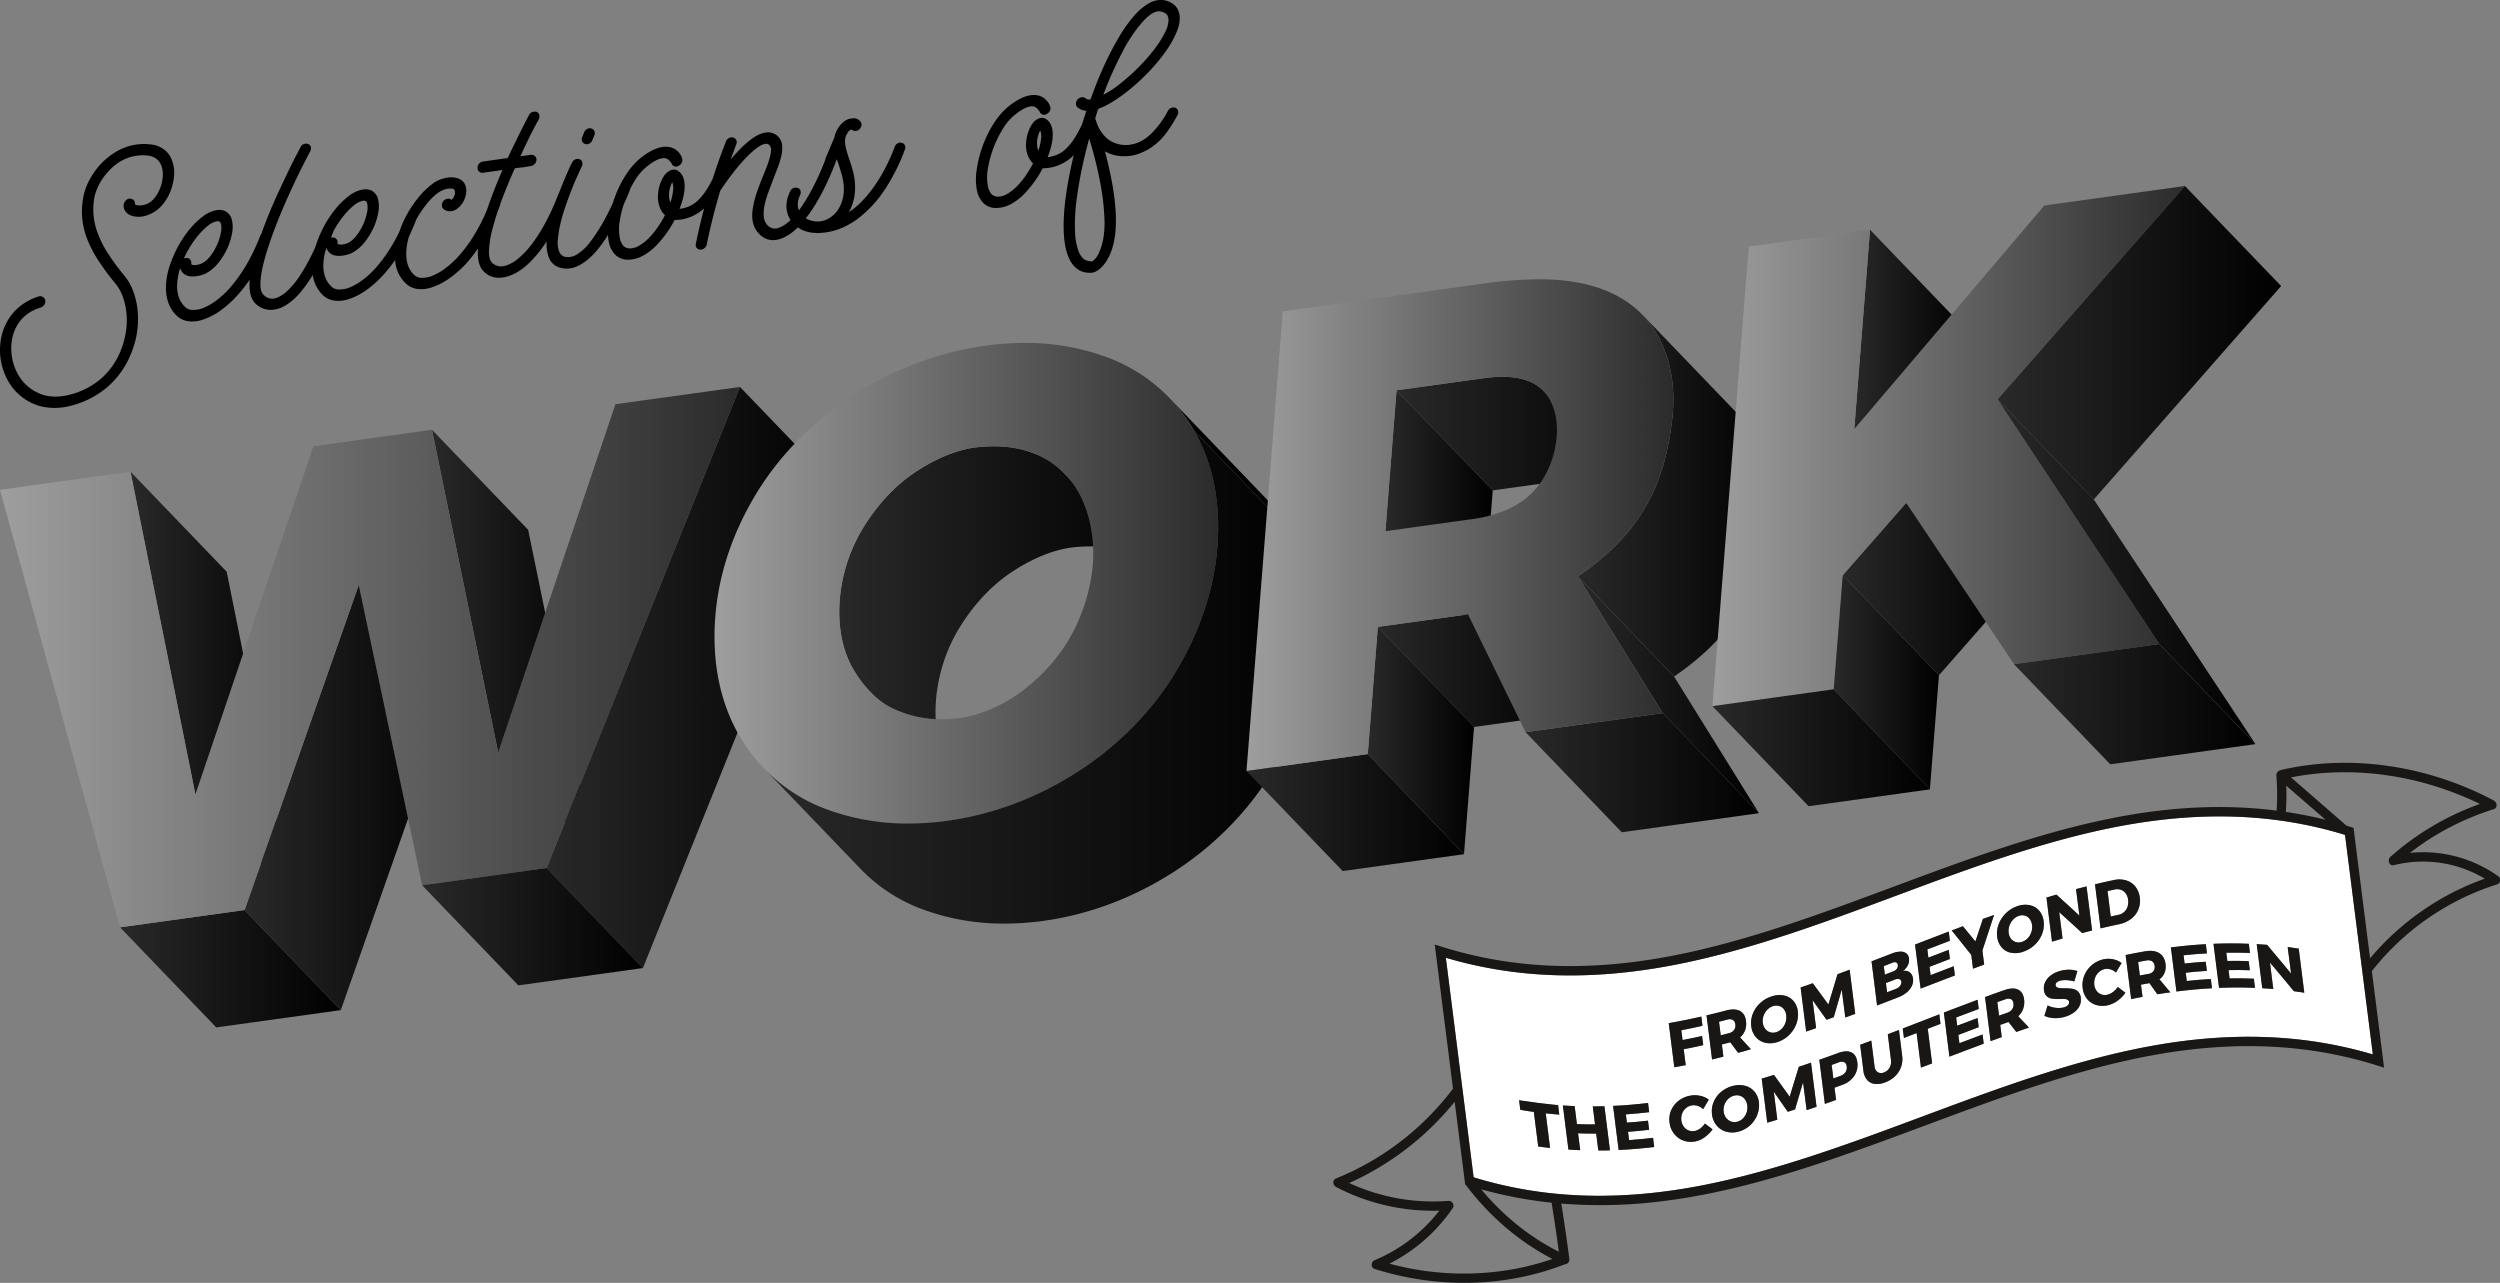 <svg id="Layer_1" data-name="Layer 1" xmlns="http://www.w3.org/2000/svg" xmlns:xlink="http://www.w3.org/1999/xlink" viewBox="0 0 1762.71 904.51"><rect x="0" y="0" width="1762.71" height="904.51" fill="#808080" stroke="none"/><defs><style>.cls-1{fill:url(#Ciao);}.cls-2{fill:url(#Ciao-2);}.cls-3{fill:url(#Ciao-3);}.cls-4{fill:url(#Ciao-4);}.cls-5{fill:url(#linear-gradient);}.cls-6{fill:url(#Ciao-5);}.cls-7{fill:url(#Ciao-6);}.cls-8{fill:url(#Ciao-7);}.cls-9{fill:url(#linear-gradient-2);}.cls-10{fill:url(#Ciao-8);}.cls-11{fill:url(#Ciao-9);}.cls-12{fill:url(#Ciao-10);}.cls-13{fill:url(#Ciao-11);}.cls-14{fill:url(#Ciao-12);}.cls-15{fill:url(#Ciao-13);}.cls-16{fill:url(#Ciao-14);}.cls-17{fill:url(#Ciao-15);}.cls-18{fill:url(#Ciao-16);}.cls-19{fill:url(#linear-gradient-3);}.cls-20{isolation:isolate;}.cls-21{fill:url(#Ciao-17);}.cls-22{fill:url(#Ciao-18);}.cls-23{fill:url(#linear-gradient-4);}.cls-24{fill:url(#Ciao-19);}.cls-25{fill:url(#Ciao-20);}.cls-26{fill:url(#Ciao-21);}.cls-27{fill:url(#Ciao-22);}.cls-28{fill:url(#Ciao-23);}.cls-29{fill:none;}.cls-30{fill:#fff;}.cls-31{fill:#181716;}</style><linearGradient id="Ciao" x1="92.04" y1="481.61" x2="205.63" y2="481.61" gradientUnits="userSpaceOnUse"><stop offset="0" stop-color="#292929"/><stop offset="1"/></linearGradient><linearGradient id="Ciao-2" x1="84.66" y1="683.03" x2="240.3" y2="683.03" xlink:href="#Ciao"/><linearGradient id="Ciao-3" x1="172.47" y1="562.37" x2="320.77" y2="562.37" xlink:href="#Ciao"/><linearGradient id="Ciao-4" x1="304.56" y1="452.01" x2="419.08" y2="452.01" xlink:href="#Ciao"/><linearGradient id="linear-gradient" x1="0.02" y1="463.34" x2="521.75" y2="463.34" gradientUnits="userSpaceOnUse"><stop offset="0" stop-color="#9e9e9e"/><stop offset="1" stop-color="#2b2b2b"/></linearGradient><linearGradient id="Ciao-5" x1="385.46" y1="477.71" x2="589.58" y2="477.71" xlink:href="#Ciao"/><linearGradient id="Ciao-6" x1="297.65" y1="653.42" x2="453.29" y2="653.42" xlink:href="#Ciao"/><linearGradient id="Ciao-7" x1="591.78" y1="436.31" x2="818.49" y2="436.31" xlink:href="#Ciao"/><linearGradient id="linear-gradient-2" x1="503.77" y1="411.24" x2="858.94" y2="411.24" xlink:href="#linear-gradient"/><linearGradient id="Ciao-8" x1="538.61" y1="477.45" x2="926.76" y2="477.45" xlink:href="#Ciao"/><linearGradient id="Ciao-9" x1="976.84" y1="360.16" x2="1052.51" y2="360.16" xlink:href="#Ciao"/><linearGradient id="Ciao-10" x1="984.68" y1="305.88" x2="1155.98" y2="305.88" xlink:href="#Ciao"/><linearGradient id="Ciao-11" x1="971.5" y1="472.89" x2="1102.89" y2="472.89" xlink:href="#Ciao"/><linearGradient id="Ciao-12" x1="964.41" y1="522.15" x2="1039.33" y2="522.15" xlink:href="#Ciao"/><linearGradient id="Ciao-13" x1="878.88" y1="572.93" x2="1032.24" y2="572.93" xlink:href="#Ciao"/><linearGradient id="Ciao-14" x1="1112.53" y1="349.57" x2="1247.67" y2="349.57" xlink:href="#Ciao"/><linearGradient id="Ciao-15" x1="1112.53" y1="489.89" x2="1240.22" y2="489.89" xlink:href="#Ciao"/><linearGradient id="Ciao-16" x1="1075.65" y1="544.8" x2="1240.22" y2="544.8" xlink:href="#Ciao"/><linearGradient id="linear-gradient-3" x1="878.88" y1="370.24" x2="1179.84" y2="370.24" xlink:href="#linear-gradient"/><linearGradient id="Ciao-17" x1="1307.43" y1="267.52" x2="1386.37" y2="267.52" xlink:href="#Ciao"/><linearGradient id="Ciao-18" x1="1299.28" y1="415.35" x2="1411.82" y2="415.35" xlink:href="#Ciao"/><linearGradient id="linear-gradient-4" x1="1207.4" y1="314.51" x2="1540.55" y2="314.51" xlink:href="#linear-gradient"/><linearGradient id="Ciao-19" x1="1408.47" y1="241.64" x2="1608.38" y2="241.64" xlink:href="#Ciao"/><linearGradient id="Ciao-20" x1="1292.93" y1="481.08" x2="1367.11" y2="481.08" xlink:href="#Ciao"/><linearGradient id="Ciao-21" x1="1207.4" y1="527.24" x2="1360.76" y2="527.24" xlink:href="#Ciao"/><linearGradient id="Ciao-22" x1="1420.05" y1="496.5" x2="1590.25" y2="496.5" xlink:href="#Ciao"/><linearGradient id="Ciao-23" x1="1408.47" y1="403.13" x2="1590.25" y2="403.13" xlink:href="#Ciao"/></defs><title>work</title><path class="cls-1" d="M92,332.56l67.83,70.56q22.88,113.77,45.76,227.55L137.8,560.11Q114.91,446.35,92,332.56Z"/><path class="cls-2" d="M172.47,641.64l67.83,70.57-87.81,12.2L84.66,653.85Z"/><path class="cls-3" d="M252.94,412.53l67.83,70.56Q280.54,597.66,240.3,712.21l-67.83-70.57Z"/><path class="cls-4" d="M304.56,303l67.83,70.56Q395.75,487.29,419.08,601l-67.83-70.56Q327.91,416.72,304.56,303Z"/><path class="cls-5" d="M521.75,272.83Q453.61,442.43,385.46,612l-87.81,12.2Q275.29,518.4,252.94,412.53L172.47,641.64,84.66,653.85,0,345.35l92-12.79q22.88,113.78,45.76,227.55Q179.36,437.38,221,314.64L304.56,303q23.35,113.72,46.69,227.43Q392.61,407.73,433.93,285Z"/><path class="cls-6" d="M521.75,272.83l67.83,70.56Q521.43,513,453.29,682.6L385.46,612Q453.59,442.44,521.75,272.83Z"/><path class="cls-7" d="M385.46,612l67.83,70.56-87.81,12.21-67.83-70.57Z"/><path class="cls-8" d="M750.66,334.05l67.83,70.56a57.52,57.52,0,0,0-17.26-12.51,76.17,76.17,0,0,0-32.6-6.84c-3.58,0-7.24.2-11,.56-15.93,1.56-32.31,9.29-46.06,18.74-14.53,10-26.63,24.05-35.65,39a116,116,0,0,0-15.95,50c-1.29,16,1,33.16,8.52,47a81.82,81.82,0,0,0,12.62,17.4l-67.83-70.56A81.88,81.88,0,0,1,600.64,470c-7.56-13.84-9.81-31-8.52-47a116,116,0,0,1,16-50c9-14.94,21.12-29,35.65-39,13.75-9.46,30.13-17.18,46.06-18.74,3.78-.37,7.44-.56,11-.56a76.31,76.31,0,0,1,32.6,6.83A57.73,57.73,0,0,1,750.66,334.05Z"/><path d="M824.81,280.92l67.83,70.57a119.07,119.07,0,0,1,17.17,22.78L842,303.7A119.38,119.38,0,0,0,824.81,280.92Z"/><path class="cls-9" d="M842,303.7c14.34,24.72,18.63,53.49,16.4,81.78-2.45,31.12-12.93,61-29.91,89.14-16.67,27.61-41.33,52-68.31,69.35-28.4,18.31-59.85,30.3-92.13,34.73a201.34,201.34,0,0,1-27.58,1.94,163.5,163.5,0,0,1-61.06-11.32,118.53,118.53,0,0,1-58.74-51.69c-14.26-25.15-18.58-54.28-16.31-82.93,2.43-30.84,12.83-60.71,29.83-88.22,16.7-27,41-51,68.24-68.41a229.51,229.51,0,0,1,92.09-34.28,205.62,205.62,0,0,1,27.88-2,165.08,165.08,0,0,1,60.79,11.11A118.56,118.56,0,0,1,842,303.7ZM755,448.51a127.57,127.57,0,0,0,15.53-50.36c1.28-15.86-1.31-32.56-7.86-46.65-6-12.92-16.92-24.3-29.28-30a76.31,76.31,0,0,0-32.6-6.83c-3.58,0-7.24.19-11,.56-15.93,1.56-32.31,9.28-46.06,18.74-14.53,10-26.63,24.05-35.65,39a116,116,0,0,0-16,50c-1.29,16,1,33.17,8.52,47,6.84,12.53,17.22,24.36,30.19,30.08a79.88,79.88,0,0,0,33.09,7.09,96.89,96.89,0,0,0,10.74-.62c15.48-1.73,32.24-8.88,45.61-18.91,13.91-10.41,26.34-23.88,34.74-39.09"/><path class="cls-10" d="M606.44,612.29l-67.83-70.56a116.7,116.7,0,0,0,40.78,27.59,163.5,163.5,0,0,0,61.06,11.32A201.34,201.34,0,0,0,668,578.7c32.28-4.43,63.73-16.42,92.13-34.73,27-17.38,51.64-41.74,68.31-69.35,17-28.11,27.46-58,29.91-89.14,2.23-28.29-2.06-57.06-16.4-81.78l67.83,70.57c14.34,24.71,18.63,53.49,16.4,81.78-2.45,31.12-12.93,61-29.91,89.13-16.67,27.61-41.33,52-68.31,69.35-28.4,18.32-59.85,30.3-92.13,34.74a202.91,202.91,0,0,1-27.58,1.93,163.69,163.69,0,0,1-61.06-11.31A116.73,116.73,0,0,1,606.44,612.29Z"/><path class="cls-11" d="M984.68,275.22l67.83,70.57q-3.91,49.65-7.85,99.31l-67.82-70.56Q980.76,324.88,984.68,275.22Z"/><path class="cls-12" d="M1088.15,275.51,1156,346.08a26,26,0,0,0-2-1.84c-7.1-6.08-17-8-26.85-8a94.67,94.67,0,0,0-12.55.9l-62.12,8.64-67.83-70.57,62.12-8.63a94.67,94.67,0,0,1,12.55-.9c9.84,0,19.75,1.91,26.85,8C1086.88,274.26,1087.53,274.87,1088.15,275.51Z"/><path class="cls-13" d="M1035.06,433.2l67.83,70.56L1101,504l-61.7,8.57L971.5,442l61.7-8.57Z"/><path class="cls-14" d="M971.5,442l67.83,70.56q-3.54,44.83-7.09,89.68l-67.83-70.56Q968,486.88,971.5,442Z"/><path class="cls-15" d="M964.41,531.71l67.83,70.56-85.53,11.89L878.88,543.6Z"/><path class="cls-16" d="M1158.25,222.15l67.83,70.56c17.63,18.34,23.71,45.23,21,71.69-2.32,22.36-7.79,45.05-19.94,65.18-11.79,19.55-27.93,34.55-46.73,47.41l-67.83-70.56c18.8-12.87,34.94-27.87,46.73-47.41,12.15-20.13,17.62-42.83,19.94-65.18C1182,267.38,1175.88,240.49,1158.25,222.15Z"/><path class="cls-17" d="M1112.53,406.43,1180.36,477l59.86,96.37-67.83-70.56Q1142.47,454.61,1112.53,406.43Z"/><path class="cls-18" d="M1172.39,502.8l67.83,70.56-96.74,13.45-67.83-70.56Z"/><path class="cls-19" d="M1112.53,406.43q29.92,48.18,59.86,96.37l-96.74,13.45-40.59-83.05-1.86.26L971.5,442l-7.09,89.68L878.88,543.6l25.61-324,147.23-20.46a288.86,288.86,0,0,1,33.25-2.22c23.58,0,46.69,4.18,65.11,18,23.9,18,32.27,48.73,29.12,78.93-2.32,22.35-7.79,45.05-19.94,65.18C1147.47,378.56,1131.33,393.56,1112.53,406.43Zm-32.15-59.07c10.45-10.6,16.06-25.58,17.2-39.4,1-12.35-1.9-26.18-11.38-34.29-7.1-6.07-17-8-26.85-8a94.67,94.67,0,0,0-12.55.9l-62.12,8.63-7.84,99.32,62.11-8.63c14.61-2.13,30.46-7.43,41.43-18.55"/><g class="cls-20"><path class="cls-21" d="M1318.54,162l67.83,70.56q-5.56,70.26-11.11,140.52l-67.83-70.56Q1313,232.23,1318.54,162Z"/><path class="cls-22" d="M1344,354.56l67.83,70.57q-22.35,25.5-44.71,51l-67.83-70.56Z"/><path class="cls-23" d="M1540.55,131.12,1408.47,281.6q57,86.25,114,172.51l-102.37,14.23q-38-56.89-76.06-113.78l-44.71,51L1292.93,486,1207.4,497.9l25.61-324L1318.54,162,1307.43,302.5q67-78.81,134-157.61Q1491,138,1540.55,131.12Z"/><path class="cls-24" d="M1540.55,131.12l67.83,70.56L1476.3,352.16l-67.83-70.56Z"/><path class="cls-25" d="M1299.28,405.58l67.83,70.56q-3.18,40.22-6.35,80.44L1292.93,486Q1296.11,445.79,1299.28,405.58Z"/><path class="cls-26" d="M1292.93,486l67.83,70.57-85.53,11.88L1207.4,497.9Z"/><path class="cls-27" d="M1522.42,454.11l67.83,70.56L1487.88,538.9l-67.83-70.56Z"/><path class="cls-28" d="M1408.47,281.6l67.83,70.56q57,86.26,114,172.51l-67.83-70.56Q1465.44,367.86,1408.47,281.6Z"/></g><path class="cls-29" d="M593.5,123.13q-1-3.6-2.16-7.18l-1.29-3.71q-9.07,24-19.59,38.68c-.75,1.05-1.51,2.05-2.26,3a16.34,16.34,0,0,0,2.26,1.09,17.62,17.62,0,0,0,5.4,1.11,14.49,14.49,0,0,0,5.83-.89,19.24,19.24,0,0,0,5.55-3.23,19.56,19.56,0,0,0,4.68-5.91,26,26,0,0,0,2.73-8.09,30.83,30.83,0,0,0,.22-7.59A42.66,42.66,0,0,0,593.5,123.13Z"/><path class="cls-29" d="M134.07,183a3.06,3.06,0,0,1,.8,2.77,1,1,0,0,0,.28.82,5.76,5.76,0,0,0,3.46.24,13.35,13.35,0,0,0,4.32-1.33,19.07,19.07,0,0,0,5.69-5.27,39.57,39.57,0,0,0,4.46-7.54,36.46,36.46,0,0,0,2.59-8,16.09,16.09,0,0,0,.22-6.51c-.39-1.87-1.58-2.51-3.6-1.94a13.69,13.69,0,0,0-5.26,2.68,43.17,43.17,0,0,0-6,5.67,65.48,65.48,0,0,0-6.05,8,68,68,0,0,0-5.26,9.74,4.15,4.15,0,0,1,1.73-.39A3.28,3.28,0,0,1,134.07,183Z"/><path class="cls-29" d="M472.33,132.82a17.1,17.1,0,0,0-.51,6.12,6.65,6.65,0,0,0,.29,2c.19.6.38,1.17.58,1.72a36.55,36.55,0,0,0,1.94-8.91,11.08,11.08,0,0,0-.65-5.38A21,21,0,0,0,472.33,132.82Z"/><path class="cls-29" d="M237.18,168.46a3,3,0,0,1,.79,2.77,1,1,0,0,0,.29.82,5.73,5.73,0,0,0,3.45.24A13.35,13.35,0,0,0,246,171a19.07,19.07,0,0,0,5.69-5.27,39.06,39.06,0,0,0,4.46-7.54,37,37,0,0,0,2.6-8,16.24,16.24,0,0,0,.21-6.51c-.38-1.87-1.58-2.51-3.6-1.94a13.66,13.66,0,0,0-5.25,2.68,42.66,42.66,0,0,0-6,5.67,66.51,66.51,0,0,0-6.05,8q-1.46,2.22-2.74,4.6-.95,2.52-1.91,4.93a2.9,2.9,0,0,1,1.12-.18A3.3,3.3,0,0,1,237.18,168.46Z"/><path class="cls-29" d="M776.16,130.87A284.92,284.92,0,0,0,768,97.74Q764.57,110,762.19,122t-3.45,22.52a125.19,125.19,0,0,0-.65,19,43.19,43.19,0,0,0,2.59,13.82q2,4.75,4.68,5.89a10.36,10.36,0,0,0,4.82,1,15.54,15.54,0,0,0,1.8-1.48,14.13,14.13,0,0,0,2.67-3.9,41.28,41.28,0,0,0,3-9,64.28,64.28,0,0,0,1.15-15.5A166,166,0,0,0,776.16,130.87Z"/><path class="cls-29" d="M788.69,59.92q5.12-4,10.15-8.63a132.83,132.83,0,0,0,9.58-9.84,116.74,116.74,0,0,0,7.92-10,64.46,64.46,0,0,0,5.47-9.34,19.17,19.17,0,0,0,2.09-7.93,7.83,7.83,0,0,0-.79-3.27q-.79-1.68-4.11-2.66-5.47-1.68-13.54,7.37a108.35,108.35,0,0,0-14.39,21.68A260.27,260.27,0,0,0,778,66.82l.86-.41A70.25,70.25,0,0,0,788.69,59.92Z"/><path class="cls-29" d="M731.81,96.35a16.88,16.88,0,0,0-.5,6.12,6.78,6.78,0,0,0,.28,2c.2.6.39,1.17.58,1.72a36.61,36.61,0,0,0,1.94-8.92,11.22,11.22,0,0,0-.64-5.38A20.9,20.9,0,0,0,731.81,96.35Z"/><path d="M122.84,122.18a22.12,22.12,0,0,0-1.08-7.49,16.61,16.61,0,0,0-5.83-9.11,19.54,19.54,0,0,0-10.58-3.84q-15.84-1.51-29.09,9.13a49.5,49.5,0,0,0-12,13.92,43.57,43.57,0,0,0-5.62,14.61A55.79,55.79,0,0,0,58,154a54.28,54.28,0,0,0,3.39,14.29,82.26,82.26,0,0,0,7.7,15A170.71,170.71,0,0,0,81.44,200a31,31,0,0,1,5.26,9.49,49.08,49.08,0,0,1,2.52,11.88,52.15,52.15,0,0,1-.58,13.33,60.54,60.54,0,0,1-3.74,13.06,52,52,0,0,1-13.39,19A53.77,53.77,0,0,1,48,278.56a39.45,39.45,0,0,1-9.21,1.08,28.72,28.72,0,0,1-7.56-1,29.72,29.72,0,0,1-6.12-2.45,26.35,26.35,0,0,1-4.61-3.09,30.14,30.14,0,0,1-8.21-9.87,38,38,0,0,1-3.89-23.5A30.75,30.75,0,0,1,11.75,230q5.46-9.7,17-13.19a4.6,4.6,0,0,0,2.52-2,4.18,4.18,0,0,0,.65-3,3.38,3.38,0,0,0-1.66-2.36A3.46,3.46,0,0,0,27.3,209a41,41,0,0,0-13,6.8,35.62,35.62,0,0,0-9.29,11A38.14,38.14,0,0,0,.66,239.14a44.75,44.75,0,0,0-.29,13.43,45.67,45.67,0,0,0,4.9,15.23,37,37,0,0,0,9.79,11.8,36.2,36.2,0,0,0,14.83,7.13,42.66,42.66,0,0,0,18.86-.35,63.58,63.58,0,0,0,27.51-13.95A60.81,60.81,0,0,0,92.1,250.05a63.51,63.51,0,0,0,5-30.52,55.09,55.09,0,0,0-3.1-14,37.09,37.09,0,0,0-6.26-11.08,173.09,173.09,0,0,1-11.67-15.85,73.18,73.18,0,0,1-7-13.77,47.3,47.3,0,0,1-2.59-25.27A32.37,32.37,0,0,1,68,134.28a36.51,36.51,0,0,1,2.88-6,44.52,44.52,0,0,1,4.25-6,42,42,0,0,1,5.61-5.54,31.12,31.12,0,0,1,22.9-7.11q8.35.86,10.51,8.32a17.92,17.92,0,0,1,.65,5.45,27.18,27.18,0,0,1-.79,5.87,27.66,27.66,0,0,1-2.16,5.78,23.5,23.5,0,0,1-3.32,5A12.17,12.17,0,0,1,103,144a13.91,13.91,0,0,1-5.11.86,6.64,6.64,0,0,1-1.94-.38,1.53,1.53,0,0,1-.8-.53v-.15a3.15,3.15,0,0,0-.93-2.67A3.84,3.84,0,0,0,91.52,140a4.16,4.16,0,0,0-2.81,1.33,5.39,5.39,0,0,0-1.51,2.88A6.8,6.8,0,0,0,88.43,149a8.9,8.9,0,0,0,4.39,3.13,17.11,17.11,0,0,0,10.37-.16,23.94,23.94,0,0,0,10.94-7.15,33.88,33.88,0,0,0,7.49-14.45A33.2,33.2,0,0,0,122.84,122.18Z"/><path d="M412.49,101.48a3.87,3.87,0,0,0,3.1-.29,4.2,4.2,0,0,0,2.09-2.45L419,95.53a3.79,3.79,0,0,0,.15-3A3.3,3.3,0,0,0,417,90.63a3.81,3.81,0,0,0-3,.28,4.84,4.84,0,0,0-2.16,2.47l-1.29,3.2a3.81,3.81,0,0,0-.15,3A3.29,3.29,0,0,0,412.49,101.48Z"/><path d="M635.69,100.64a3.9,3.9,0,0,0-3,.57,4.93,4.93,0,0,0-2,2.59q0,.15-.93,2.58T627,112.74q-1.8,3.93-4.46,8.83a102.1,102.1,0,0,1-6.27,10,89.14,89.14,0,0,1-8.06,9.84,54.13,54.13,0,0,1-9.79,8.22l.43-.64a34.06,34.06,0,0,0,3.53-10.28,41.61,41.61,0,0,0,.43-9.64,47,47,0,0,0-1.51-8.79q-1.15-4.16-2.45-7.86c-1.06-3.12-1.87-5.86-2.45-8.23a17.07,17.07,0,0,1-.43-6.49V97.3a14.34,14.34,0,0,1,2.45-4.81,4,4,0,0,1,.93-.71,3.27,3.27,0,0,1,1.08-.43,4,4,0,0,0,2.67,1,4.06,4.06,0,0,0,2.81-1.19,4.63,4.63,0,0,0,1.51-2.87,3.18,3.18,0,0,0-.94-2.82,5.72,5.72,0,0,0-5.62-1.95A9.14,9.14,0,0,0,596.16,85a13.33,13.33,0,0,0-3.38,2.85,20,20,0,0,0-4.46,9l-6.05,14.39a4.57,4.57,0,0,0-.36,1.37,184.94,184.94,0,0,1-8.93,20,126.13,126.13,0,0,1-9.21,15.12l-.46.6c-1.32-3.1-1.06-6.7.82-10.81a4.08,4.08,0,0,0,.28-3,2.83,2.83,0,0,0-2-2,4.36,4.36,0,0,0-3.1.15,4.19,4.19,0,0,0-2.23,2.33q-4.47,9.42-1.15,17.44a19.89,19.89,0,0,0,1.48,2.69c-.64.62-1.28,1.19-1.91,1.69a20.64,20.64,0,0,1-6.91,4,7.18,7.18,0,0,1-7.64-2.24,10.13,10.13,0,0,1-2.44-6.14,28.12,28.12,0,0,1,.64-8.08,65.42,65.42,0,0,1,2.67-9q1.73-4.63,3.45-9.2c1.16-3,2.26-5.81,3.32-8.6a54.69,54.69,0,0,0,2.37-8,23.75,23.75,0,0,0,.51-7,9.94,9.94,0,0,0-11.81-9.07q-9.66,1.35-24.48,19l3.88-10.62a3.81,3.81,0,0,0,.15-3A3.29,3.29,0,0,0,517,97a3.7,3.7,0,0,0-3.1.36,4.45,4.45,0,0,0-2.08,2.52q-5.1,12.93-9.29,26.09a72.13,72.13,0,0,1-4.68,8.35,38.69,38.69,0,0,1-6.05,7.26,20.43,20.43,0,0,1-6.12,4,28.81,28.81,0,0,1-6.55,1.72q3.88-9.92,3.6-16.93t-4.61-9.86c-2.11-1.34-4.37-1.21-6.77.37a10,10,0,0,0-3.24,3.27,26.69,26.69,0,0,0-2.37,4.72,24.78,24.78,0,0,0-1.44,5.39,34.28,34.28,0,0,0-.44,5.24q.44,7.86,5,12.26a81.83,81.83,0,0,1-5.4,8.89,53.59,53.59,0,0,1-6.26,7.51,31.39,31.39,0,0,1-6.77,5.19,12.44,12.44,0,0,1-6.62,1.8,6.46,6.46,0,0,1-4.32-1.84,12.71,12.71,0,0,1-2.45-5.42,34.08,34.08,0,0,1,0-12.53,71.72,71.72,0,0,1,2.76-11.22c.74-1.64,1.41-3.14,2-4.49.86-2,1.54-3.62,2-4.89.35-.92.56-1.53.66-1.83,1-1.9,2-3.75,3.08-5.54a37.12,37.12,0,0,1,8.35-9.81q8.64-7,13.54-5.94a5.78,5.78,0,0,1,3.1,2.3,17.45,17.45,0,0,1,1.8,2.63,3.5,3.5,0,0,0,4,.44,5.19,5.19,0,0,0,2.37-2.35,3.61,3.61,0,0,0,.22-3,5,5,0,0,0-.5-1.37A11.53,11.53,0,0,0,479,107.9a14.2,14.2,0,0,0-2.66-2.43,10.57,10.57,0,0,0-4.1-1.73q-8.64-1.81-20.74,7.81a51,51,0,0,0-10.08,11.57,77.56,77.56,0,0,0-8.06,16.32c-.45,1.25-.86,2.48-1.25,3.7q-2.85,6.38-6.6,13.1A124,124,0,0,1,416.6,170a35.79,35.79,0,0,1-9.87,9.45,11.91,11.91,0,0,1-8.49,1.62,6.08,6.08,0,0,1-4-3.75,17.55,17.55,0,0,1-.94-8,75.23,75.23,0,0,1,1.58-10.45,116.14,116.14,0,0,1,3.24-11.62c1.35-4,2.74-7.92,4.18-11.67s2.88-7.22,4.32-10.4,2.64-5.79,3.6-7.85a4.28,4.28,0,0,0,.29-3.07,2.89,2.89,0,0,0-1.87-2,4.36,4.36,0,0,0-3.1.15,4.19,4.19,0,0,0-2.23,2.33,23.51,23.51,0,0,0-1.15,2.25q-1,2.08-2.52,5.61t-3.39,8.11c-.71,1.73-1.42,3.54-2.12,5.4a3.34,3.34,0,0,0-.47.87,165.1,165.1,0,0,1-9.5,20.84,114.29,114.29,0,0,1-9.65,14.9,59.14,59.14,0,0,1-9.07,9.55,26.75,26.75,0,0,1-7.92,4.71,12.1,12.1,0,0,1-2.16.59,9,9,0,0,1-8.07-2q-2.73-2.35-2.52-8.86A73.87,73.87,0,0,1,347.33,161q1.47-5.62,3.6-12c.46-1.14.93-2.26,1.37-3.43a4.38,4.38,0,0,0,.38-1.58c.37-1,.74-2,1.13-3.09Q357.92,130,363,118.67l4.32-.61a16.75,16.75,0,0,0,4.32-.6l2.59-.37a4.63,4.63,0,0,0,2.81-1.55,4.21,4.21,0,0,0,1.22-2.9v-.29a3.44,3.44,0,0,0-4-3.18l-7.34,1q3.16-6.92,6.4-13.5t6.56-12.51a4.68,4.68,0,0,0,.36-3.08,3.12,3.12,0,0,0-1.8-2.19,5.59,5.59,0,0,0-2-.15,4.28,4.28,0,0,0-3.46,2.36,23.14,23.14,0,0,1-1.22,2.4c-.82,1.51-1.87,3.56-3.17,6.14s-2.81,5.62-4.53,9.13-3.56,7.32-5.48,11.42l-.57,1.24-17.43,2.45a4.39,4.39,0,0,0-2.66,1.38,4.48,4.48,0,0,0-1.22,2.76v.43a3.23,3.23,0,0,0,1.15,2.58,3.33,3.33,0,0,0,2.73.77l13.68-1.93-3.88,9.19q-4,10-6.86,18.5A128.5,128.5,0,0,1,335,164.65,103.56,103.56,0,0,1,324,179.87a62,62,0,0,1-10.88,9.95,40.34,40.34,0,0,1-9.64,5.18,22.64,22.64,0,0,1-5.91.9,7.58,7.58,0,0,1-5.76-2.29q-4.89-4.63-5.33-13.07a39.45,39.45,0,0,1,2.06-14.18c1.77-3.69,3.42-7.53,4.91-11.52.45-.81.91-1.62,1.39-2.41a78.16,78.16,0,0,1,6.55-9.27,41.84,41.84,0,0,1,6.62-6.55,17.1,17.1,0,0,1,5.83-3.12,16,16,0,0,1,4.47-.56,2.24,2.24,0,0,1,2.45,2,5.8,5.8,0,0,1-.72,3.7,5.92,5.92,0,0,1-1.73,2.26,3.41,3.41,0,0,0-2.81-.76,4.45,4.45,0,0,0-2.81,1.55,4.35,4.35,0,0,0-1.15,3,3.3,3.3,0,0,0,1.15,2.64,6.7,6.7,0,0,0,4.76,1.64,8.74,8.74,0,0,0,5.18-2,15.27,15.27,0,0,0,2.95-3.08,15.85,15.85,0,0,0,2.16-4,18.54,18.54,0,0,0,1-4.54,10.34,10.34,0,0,0-.51-4.39,8,8,0,0,0-1.15-2.21,7.62,7.62,0,0,0-2.59-2.23,13,13,0,0,0-4.46-1.39,18.59,18.59,0,0,0-6.92.61,22.21,22.21,0,0,0-8.63,4.24,56.49,56.49,0,0,0-8.93,8.6,83.79,83.79,0,0,0-7.64,10.93c-.3.52-.57,1-.86,1.56a5.94,5.94,0,0,0-.57,1v0a73.18,73.18,0,0,0-4.32,9.66c-.21.58-.41,1.16-.61,1.73q-2.44,5.07-5.07,9.44a106.65,106.65,0,0,1-10.87,15.21,61.06,61.06,0,0,1-10.8,9.94,40.13,40.13,0,0,1-9.65,5.17,22.91,22.91,0,0,1-6,.91,7.55,7.55,0,0,1-5.69-2.29q-5-4.77-5.47-13.06a39.56,39.56,0,0,1,1.54-12.15l.75-1.69a7.31,7.31,0,0,0,3.18,4.14,8.92,8.92,0,0,0,3.82,1.27,17.84,17.84,0,0,0,4.25-.09,25.8,25.8,0,0,0,4.17-.95,14.42,14.42,0,0,0,3.46-1.57,27.23,27.23,0,0,0,7.85-6.86,50.7,50.7,0,0,0,6.41-10.4,44.73,44.73,0,0,0,3.31-10.84,21.81,21.81,0,0,0-.15-9.05,9.44,9.44,0,0,0-4.24-6q-3.11-1.78-7.71-.71a22.56,22.56,0,0,0-8.57,4.23,56.37,56.37,0,0,0-9,8.6,79.63,79.63,0,0,0-7.56,10.93,76.88,76.88,0,0,0-5.68,12.25c-.57,1.49-1.06,3-1.5,4.41-.74,1.63-1.49,3.22-2.25,4.75A134.8,134.8,0,0,1,211.69,194a61.82,61.82,0,0,1-8.43,10.47,23.47,23.47,0,0,1-8.06,5.46,8.36,8.36,0,0,1-9.07-1.75c-1.73-1.49-2.57-4.15-2.52-8a63.21,63.21,0,0,1,2.09-14q2-8.21,5.54-18.21t8-20.49q4.47-10.48,9.51-21t9.93-19.68a4.23,4.23,0,0,0,.51-3.1,3,3,0,0,0-2-2.17,4.26,4.26,0,0,0-3,.06,4,4,0,0,0-2.31,2.12c0,.1-.71,1.5-2.15,4.2s-3.25,6.26-5.41,10.69-4.58,9.53-7.27,15.28-5.28,11.68-7.77,17.8q-2.87,7.14-5.12,13.48a6.08,6.08,0,0,0-.79,1.31,135.27,135.27,0,0,1-10,20.85,105.87,105.87,0,0,1-10.88,15.21,61.06,61.06,0,0,1-10.8,9.94,39.9,39.9,0,0,1-9.64,5.17,22.91,22.91,0,0,1-6,.91,7.54,7.54,0,0,1-5.69-2.29q-5-4.77-5.47-13.06A41.32,41.32,0,0,1,127.09,189a7.31,7.31,0,0,0,3.31,4.57,8.88,8.88,0,0,0,3.82,1.27,17.84,17.84,0,0,0,4.25-.09,25.8,25.8,0,0,0,4.17-.95,14.6,14.6,0,0,0,3.46-1.57,27.23,27.23,0,0,0,7.85-6.86,50.67,50.67,0,0,0,6.4-10.4,44.33,44.33,0,0,0,3.32-10.84,21.81,21.81,0,0,0-.15-9,9.36,9.36,0,0,0-4.25-6q-3.09-1.8-7.7-.72a22.56,22.56,0,0,0-8.57,4.23,56,56,0,0,0-9,8.61,78.92,78.92,0,0,0-7.56,10.92,77.82,77.82,0,0,0-5.69,12.25,50.88,50.88,0,0,0-3.74,20.4q.72,11.13,7.49,17.66a14.49,14.49,0,0,0,8.21,4,22.61,22.61,0,0,0,10.65-1.21,45.91,45.91,0,0,0,12.6-6.67,76.66,76.66,0,0,0,12.46-11.54,105.12,105.12,0,0,0,7.65-9.91q-1,12.6,4.59,17.4,6.9,5.94,16.13,2.92,10.07-3.57,19.72-17.46c1.36-1.9,2.71-4,4-6.12a24.57,24.57,0,0,0,7,14.06,14.43,14.43,0,0,0,8.21,4,22.61,22.61,0,0,0,10.65-1.21,45.91,45.91,0,0,0,12.6-6.67,76.22,76.22,0,0,0,12.46-11.54,103.56,103.56,0,0,0,7.16-9.2,24.53,24.53,0,0,0,7.38,16.37,14.45,14.45,0,0,0,8.14,4,22.63,22.63,0,0,0,10.73-1.22,46.19,46.19,0,0,0,12.6-6.67A75.73,75.73,0,0,0,330,184.36a109.22,109.22,0,0,0,7-9.15q-.78,12.06,4.64,16.73,5.46,5,13.39,3.59a21.38,21.38,0,0,0,4-1q10.94-3.71,21.74-17.75c1.6-2.06,3.15-4.26,4.67-6.59a27,27,0,0,0,1.38,10.93,11.75,11.75,0,0,0,8.5,7.73q7.2,1.88,14.54-2.62,9.45-5.44,18.8-20.54a33.3,33.3,0,0,0,.64,5,17.34,17.34,0,0,0,4.68,9.07,12.43,12.43,0,0,0,8.43,3.35,22.07,22.07,0,0,0,10.65-2.65,39.1,39.1,0,0,0,10.8-8.58,78.26,78.26,0,0,0,11.81-16.78,29.87,29.87,0,0,0,13.54-3.19,32,32,0,0,0,7.24-5q-3.24,12.31-5.8,24.9a3.24,3.24,0,0,0,3,4.19,4.45,4.45,0,0,0,3-1,4.26,4.26,0,0,0,1.66-2.68q3.89-18.84,9.5-37.77,3-4.6,7.2-10.23t8.64-10.57a80.67,80.67,0,0,1,8.72-8.43c2.83-2.32,5.3-3.62,7.41-3.92a3.23,3.23,0,0,1,3,1.3,4.62,4.62,0,0,1,.86,3.41,26.79,26.79,0,0,1-.94,5.17,64.56,64.56,0,0,1-2.08,6.27c-.87,2.23-1.73,4.42-2.6,6.56q-2.16,5.19-4,10.43A70.67,70.67,0,0,0,531.15,145q-2.6,12.6,3.6,19.37,6,6.78,14.83,4.25,6.45-1.89,12.94-8.27a22.4,22.4,0,0,0,4.2,2.26,32.14,32.14,0,0,0,4,1.16,19,19,0,0,0,4.17.42l1,.15q15-.09,28.23-9.59a83.38,83.38,0,0,0,19.29-20.42q3.6-5.4,6.34-10.54t4.53-9.13c1.2-2.66,2.12-4.86,2.74-6.58a22.13,22.13,0,0,1,1.08-2.74,3.64,3.64,0,0,0-.14-3A3.31,3.31,0,0,0,635.69,100.64Zm-400.39,62q1.29-2.38,2.74-4.6a66.51,66.51,0,0,1,6.05-8,42.66,42.66,0,0,1,6-5.67,13.66,13.66,0,0,1,5.25-2.68c2-.57,3.22.07,3.6,1.94a16.24,16.24,0,0,1-.21,6.51,37,37,0,0,1-2.6,8,39.06,39.06,0,0,1-4.46,7.54A19.07,19.07,0,0,1,246,171a13.35,13.35,0,0,1-4.32,1.33,5.73,5.73,0,0,1-3.45-.24,1,1,0,0,1-.29-.82,3,3,0,0,0-.79-2.77,3.3,3.3,0,0,0-2.67-1.07,2.9,2.9,0,0,0-1.12.18Q234.35,165.16,235.3,162.64Zm-100.36,9.89a65.48,65.48,0,0,1,6.05-8,43.17,43.17,0,0,1,6-5.67,13.69,13.69,0,0,1,5.26-2.68c2-.57,3.21.07,3.6,1.94a16.09,16.09,0,0,1-.22,6.51,36.46,36.46,0,0,1-2.59,8,39.57,39.57,0,0,1-4.46,7.54,19.07,19.07,0,0,1-5.69,5.27,13.35,13.35,0,0,1-4.32,1.33,5.76,5.76,0,0,1-3.46-.24,1,1,0,0,1-.28-.82,3.06,3.06,0,0,0-.8-2.77,3.28,3.28,0,0,0-2.66-1.07,4.15,4.15,0,0,0-1.73.39A68,68,0,0,1,134.94,172.53Zm339.69-38.74a36.55,36.55,0,0,1-1.94,8.91c-.2-.55-.39-1.12-.58-1.72a6.65,6.65,0,0,1-.29-2,17.1,17.1,0,0,1,.51-6.12,21,21,0,0,1,1.65-4.41A11.08,11.08,0,0,1,474.63,133.79Zm120,4.23a26,26,0,0,1-2.73,8.09,19.56,19.56,0,0,1-4.68,5.91,19.24,19.24,0,0,1-5.55,3.23,14.49,14.49,0,0,1-5.83.89,17.62,17.62,0,0,1-5.4-1.11,16.34,16.34,0,0,1-2.26-1.09c.75-1,1.51-2,2.26-3q10.51-14.65,19.59-38.68l1.29,3.71q1.15,3.58,2.16,7.18a42.66,42.66,0,0,1,1.37,7.3A30.83,30.83,0,0,1,594.65,138Z"/><path d="M828.79,76a4.31,4.31,0,0,0-3,.07,4,4,0,0,0-2.31,2.12,64.84,64.84,0,0,1-10.87,15.14q-6.26,6.42-13,8.09a21.3,21.3,0,0,1-10.3.37,19.48,19.48,0,0,1-8.85-4.3A24.63,24.63,0,0,1,776,92.3a26.81,26.81,0,0,1-2.52-5l-1.3-3.85q.57-1.66,1.08-3.39a31.58,31.58,0,0,1,1.22-3.41,43.87,43.87,0,0,0,7.35-3.34,110.27,110.27,0,0,0,16.34-11.58,147.88,147.88,0,0,0,16.2-15.89q2.45-2.79,5.47-6.74a87.83,87.83,0,0,0,5.62-8.28,62,62,0,0,0,4.46-9A23.63,23.63,0,0,0,831.82,13q0-9.79-9.8-12.59Q816.56-1,810.5,2.06A40.72,40.72,0,0,0,800,10.74a98.26,98.26,0,0,0-10.8,15.05,220.13,220.13,0,0,0-10.94,21q-4.9,10.77-9.36,23.35c-1.63.13-2.79-.14-3.46-.82a3.4,3.4,0,0,0-2.81-.75,4.66,4.66,0,0,0-4,4.51,3.31,3.31,0,0,0,1.15,2.65,9.23,9.23,0,0,0,2.59,1.58,14.42,14.42,0,0,0,3.6.86q-1.44,4.38-2.81,8.75c-.05.16-.09.32-.14.48a78.35,78.35,0,0,1-5.69,10.49,38.69,38.69,0,0,1-6,7.26,20.18,20.18,0,0,1-6.12,4,28.68,28.68,0,0,1-6.55,1.72q3.89-9.92,3.6-16.92T737.64,84c-2.11-1.33-4.37-1.21-6.77.38a10.09,10.09,0,0,0-3.24,3.26,26.45,26.45,0,0,0-2.37,4.73,25.71,25.71,0,0,0-1.44,5.38,34.33,34.33,0,0,0-.43,5.25q.42,7.86,5,12.25a85.12,85.12,0,0,1-5.4,8.89,54.34,54.34,0,0,1-6.27,7.51,31.77,31.77,0,0,1-6.77,5.2,12.51,12.51,0,0,1-6.62,1.79,6.5,6.5,0,0,1-4.32-1.84,12.71,12.71,0,0,1-2.45-5.42,34,34,0,0,1,0-12.52,74,74,0,0,1,3.89-14.45,79.33,79.33,0,0,1,6.62-13.53,37.14,37.14,0,0,1,8.36-9.81q8.64-7,13.53-5.94a5.76,5.76,0,0,1,3.1,2.31,16.29,16.29,0,0,1,1.8,2.62,3.5,3.5,0,0,0,4,.44,5.21,5.21,0,0,0,2.38-2.35,3.64,3.64,0,0,0,.21-3,5,5,0,0,0-.5-1.37,11.44,11.44,0,0,0-1.51-2.31A15.36,15.36,0,0,0,735.84,69a10.72,10.72,0,0,0-4.1-1.73q-8.64-1.8-20.74,7.81a51,51,0,0,0-10.08,11.57A78.37,78.37,0,0,0,692.86,103a81.91,81.91,0,0,0-4.25,16.94,42.45,42.45,0,0,0,.22,14.3,17.13,17.13,0,0,0,4.68,9.06,12.34,12.34,0,0,0,8.42,3.35A22.08,22.08,0,0,0,712.59,144a39.34,39.34,0,0,0,10.8-8.57,78.83,78.83,0,0,0,11.8-16.78,30,30,0,0,0,13.54-3.2,32.34,32.34,0,0,0,8.34-6q-1.46,6-2.65,11.89-2.52,12.38-3.68,23.34-2.44,24.39,2.6,36.49a20.91,20.91,0,0,0,3.67,6.11,15.5,15.5,0,0,0,4.39,3.49,13.11,13.11,0,0,0,4.68,1.43,18.28,18.28,0,0,0,4.39,0,2.07,2.07,0,0,0,.87-.27,8.74,8.74,0,0,0,1.15-.45,11.69,11.69,0,0,0,2.37-1.48A23.6,23.6,0,0,0,781,182.6q6.57-11.29,5.71-31.91a163.69,163.69,0,0,0-2.34-20.26q-1.92-11-5.29-23.74a25.6,25.6,0,0,0,3.38,1.62,27.6,27.6,0,0,0,3.68,1.14,30.78,30.78,0,0,0,14.49-.31,39.67,39.67,0,0,0,15.2-8.33,46,46,0,0,0,7.68-8.71,102,102,0,0,0,6.69-10.88,4,4,0,0,0,.44-3.08A3.3,3.3,0,0,0,828.79,76ZM791.07,37.26a108.35,108.35,0,0,1,14.39-21.68q8.07-9,13.54-7.37,3.32,1,4.11,2.66a7.83,7.83,0,0,1,.79,3.27,19.17,19.17,0,0,1-2.09,7.93,64.46,64.46,0,0,1-5.47,9.34,116.74,116.74,0,0,1-7.92,10,132.83,132.83,0,0,1-9.58,9.84q-5,4.66-10.15,8.63a70.25,70.25,0,0,1-9.87,6.49l-.86.41A260.27,260.27,0,0,1,791.07,37.26Zm-57,60.06a36.61,36.61,0,0,1-1.94,8.92c-.19-.55-.38-1.12-.58-1.72a6.78,6.78,0,0,1-.28-2,16.88,16.88,0,0,1,.5-6.12,20.9,20.9,0,0,1,1.66-4.41A11.22,11.22,0,0,1,734.11,97.32Zm43.49,72.59a41.28,41.28,0,0,1-3,9,14.13,14.13,0,0,1-2.67,3.9,15.54,15.54,0,0,1-1.8,1.48,10.36,10.36,0,0,1-4.82-1q-2.67-1.14-4.68-5.89a43.19,43.19,0,0,1-2.59-13.82,125.19,125.19,0,0,1,.65-19Q759.82,134,762.19,122T768,97.74a284.92,284.92,0,0,1,8.14,33.13,166,166,0,0,1,2.59,23.54A64.28,64.28,0,0,1,777.6,169.91Z"/><path class="cls-29" d="M1044.34,838.53c15.06,18.1,33.7,33.5,54.77,44Q1096.8,865.24,1094,848A301.55,301.55,0,0,1,1044.34,838.53Z"/><path class="cls-29" d="M1612,554q.32,9.25-.27,18.52,14.18,2.12,28,5.55Z"/><path class="cls-29" d="M1033.63,835.66a2.66,2.66,0,0,1-.25-.41l-.34-.11-7.39-58.33a201.49,201.49,0,0,1-74.37,57.32,140.68,140.68,0,0,0,69.89,12.57,3.34,3.34,0,0,1,3,5.29,119.45,119.45,0,0,1-44.52,39c37.47,10.17,78.18,9.43,114.89-3.35C1070.66,875.32,1049.77,857.05,1033.63,835.66Z"/><path class="cls-29" d="M1615.35,548.12l39.1,34c1,.3,2,.6,3,.92l2,.63,11.66,92A188.27,188.27,0,0,1,1752,619.53a84.81,84.81,0,0,0-64.12-9.51c-3.47.86-4.6-4-2.43-5.89a192.31,192.31,0,0,1,63.11-37.28C1707.51,546.87,1660.29,539.32,1615.35,548.12Z"/><path class="cls-30" d="M1417.9,704.49a4.87,4.87,0,0,0-3.89.09c-2.29.81-3.43,1.21-5.73,2l1.2,9.53,5.74-2a7,7,0,0,0,3.57-2.55,5.69,5.69,0,0,0,.86-4A3.6,3.6,0,0,0,1417.9,704.49Z"/><path class="cls-30" d="M1337.43,683a3.6,3.6,0,0,0,.65-2.65,2,2,0,0,0-1.22-1.83,3.59,3.59,0,0,0-2.66.27l-6,2.33.76,6,6-2.33A5.28,5.28,0,0,0,1337.43,683Z"/><path class="cls-30" d="M1427.74,645.55a7.08,7.08,0,0,0-4.28.17,9.85,9.85,0,0,0-4,2.6,11.65,11.65,0,0,0-2.62,4.34,11.07,11.07,0,0,0-.54,5A8.2,8.2,0,0,0,1418,662a6.77,6.77,0,0,0,3.46,2.28,7.17,7.17,0,0,0,4.31-.17,9.54,9.54,0,0,0,4-2.59,11.62,11.62,0,0,0,3-9.32,8.73,8.73,0,0,0-1.67-4.28A6.41,6.41,0,0,0,1427.74,645.55Z"/><path class="cls-30" d="M1339.07,690.31a5.21,5.21,0,0,0-3.37.45l-6,2.32c.33,2.61.49,3.92.82,6.52l6-2.32a7.39,7.39,0,0,0,3.15-2.16,3.79,3.79,0,0,0,.89-3A2,2,0,0,0,1339.07,690.31Z"/><path class="cls-30" d="M1226.91,772.65a7.34,7.34,0,0,0-4.31-.09,9.18,9.18,0,0,0-4.06,2.27,10.63,10.63,0,0,0-3.22,9,8.85,8.85,0,0,0,1.75,4.4,7.73,7.73,0,0,0,3.5,2.56,7.2,7.2,0,0,0,4.34.14,8.66,8.66,0,0,0,4-2.32,10.56,10.56,0,0,0,2.56-4.13,10.88,10.88,0,0,0,.5-5,8.94,8.94,0,0,0-1.67-4.33A6.93,6.93,0,0,0,1226.91,772.65Z"/><path class="cls-30" d="M1300.33,748.89a4.9,4.9,0,0,0-3.87.14l-5,1.82,1.2,9.53,5-1.81a7,7,0,0,0,3.57-2.61,5.83,5.83,0,0,0,.86-4.08A3.56,3.56,0,0,0,1300.33,748.89Z"/><path class="cls-30" d="M1248.15,727.83a7.15,7.15,0,0,0,4.31-.1,9.38,9.38,0,0,0,4-2.55,11.57,11.57,0,0,0,3-9.33,8.73,8.73,0,0,0-1.66-4.28,6.48,6.48,0,0,0-3.38-2.33,7.33,7.33,0,0,0-4.29.13,9.76,9.76,0,0,0-4,2.52,11.18,11.18,0,0,0-2.64,4.26,10.72,10.72,0,0,0-.55,5,8.47,8.47,0,0,0,1.74,4.32A7,7,0,0,0,1248.15,727.83Z"/><path class="cls-30" d="M1222.66,726.21a5.3,5.3,0,0,0,.87-4,3.89,3.89,0,0,0-1.77-3.12,5.11,5.11,0,0,0-3.92-.21c-2.32.61-3.48.91-5.8,1.5l1.2,9.53c2.33-.59,3.49-.89,5.8-1.5A6.3,6.3,0,0,0,1222.66,726.21Z"/><path class="cls-30" d="M1495.46,627.4a7.88,7.88,0,0,0-4.44-.24c-2,.43-3,.65-5,1.1l2.25,17.91c2.18-.49,3.26-.72,5.44-1.18a8.62,8.62,0,0,0,4-2,8.46,8.46,0,0,0,2.41-3.7,10.82,10.82,0,0,0,.43-4.85,9.53,9.53,0,0,0-1.67-4.49A7.23,7.23,0,0,0,1495.46,627.4Z"/><path class="cls-30" d="M1513.42,677.2c-2.34.41-3.51.62-5.85,1.06l1.2,9.53c2.34-.44,3.51-.65,5.85-1.06a5.72,5.72,0,0,0,3.66-1.89,4.86,4.86,0,0,0,.9-3.81,4.35,4.35,0,0,0-1.79-3.26A5.34,5.34,0,0,0,1513.42,677.2Z"/><path class="cls-30" d="M1653.45,588.66c-49.26-15.11-101.53-17-159.7-5.95-52.8,10.08-105.57,29.75-156.61,48.78-51.3,19.12-104.34,38.89-157.68,49.07-58.14,11.1-110.55,9.38-160-5.26l19.62,154.81c49.26,15.11,101.53,17.06,159.7,5.95,52.8-10.08,105.58-29.76,156.61-48.78,51.3-19.12,104.34-38.89,157.68-49.07,58.14-11.1,110.56-9.38,160,5.26Zm-554,197.27c-3.82-.3-5.73-.48-9.57-.9q1.53,12.19,3.07,24.38c-3.34-.37-5-.58-8.37-1q-1.55-12.2-3.08-24.38c-3.81-.54-5.72-.83-9.55-1.5l-.85-6.69c9.2,1.44,18.24,2.57,27.51,3.43C1098.93,781.91,1099.1,783.25,1099.43,785.93Zm35.74,25.15c-3.29.09-4.93.12-8.23.12l-1.5-11.92c-5.1,0-7.65,0-12.78-.22.61,4.77.91,7.15,1.51,11.92-3.32-.13-5-.21-8.3-.43q-2-15.54-3.92-31.08c3.33.22,5,.31,8.3.43l1.6,12.68c5.12.2,7.68.24,12.77.23-.63-5.07-.95-7.61-1.59-12.68,3.29,0,4.94,0,8.22-.13Q1133.21,795.54,1135.17,811.08Zm31.19-2.34c-8.31,1-16.73,1.74-25.09,2.1q-2-15.52-3.92-31.07c8.21-.36,16.49-1.06,24.65-2.06.32,2.59.49,3.89.81,6.48-6.56.77-9.86,1.09-16.46,1.56l.73,5.81c6-.42,8.94-.7,14.87-1.38.32,2.57.48,3.86.81,6.43-5.93.69-8.91,1-14.87,1.42l.74,5.86c6.79-.49,10.17-.82,16.91-1.62C1165.87,804.86,1166,806.15,1166.36,808.74Zm276.56-175.88c2.79-.85,4.19-1.27,7-2.08,6.49,5.86,9.74,8.82,16.24,14.82l-2.4-18.7c3-.79,4.44-1.17,7.41-1.92q2,15.54,3.92,31.08c-2.8.7-4.19,1.07-7,1.81-6.48-6-9.71-8.9-16.17-14.72.93,7.44,1.4,11.15,2.34,18.58-3,.87-4.46,1.31-7.43,2.21Q1444.88,648.4,1442.92,632.86ZM1384,653.07l8.83,10.71c2.12-6.37,3.17-9.55,5.29-15.89,3.15-1.14,4.73-1.71,7.89-2.82q-4.14,12.52-8.24,25.06l1.25,9.93c-3.15,1.15-4.72,1.73-7.87,2.9-.49-3.89-.74-5.83-1.23-9.71-5.51-6.91-8.27-10.35-13.78-17.22ZM1350.27,666q11.85-4.61,23.75-9.13c.33,2.59.49,3.89.82,6.48-6.36,2.41-9.54,3.63-15.9,6.08l.73,5.81c5.74-2.21,8.61-3.31,14.35-5.49.33,2.57.49,3.85.81,6.43-5.74,2.19-8.6,3.3-14.34,5.53l.74,5.86c6.53-2.52,9.79-3.77,16.32-6.25.33,2.59.49,3.89.82,6.48q-12.12,4.57-24.18,9.28Q1352.23,681.49,1350.27,666Zm-147,50c5.51-1.3,8.26-2,13.75-3.44,4-1.07,7.29-1,9.75.3s3.9,3.64,4.34,7.1a13.76,13.76,0,0,1-.63,6.45,12.37,12.37,0,0,1-3.55,5.11l7.63,8.35c-3.6,1-5.4,1.55-9,2.53L1220,734.9l-.17.05c-2.3.6-3.46.9-5.76,1.48.43,3.44.65,5.16,1.08,8.61-3.19.8-4.79,1.19-8,2Q1205.19,731.45,1203.23,715.91Zm-26.65,5.48c7.71-1.32,15.41-2.88,23-4.64.31,2.59.46,3.89.77,6.48-5.95,1.36-8.94,2-14.91,3.15.34,2.77.52,4.15.87,6.92,5.52-1.07,8.27-1.65,13.77-2.89.33,2.59.49,3.88.82,6.47-5.5,1.24-8.26,1.82-13.78,2.89l1.42,11.22c-3.22.62-4.83.92-8.06,1.48Q1178.55,736.93,1176.58,721.39Zm25.49,80.4a17.13,17.13,0,0,1-6.63,3,15.53,15.53,0,0,1-8.54-.61,14.56,14.56,0,0,1-6.55-4.84,15.85,15.85,0,0,1-3.16-7.91,16.14,16.14,0,0,1,1.13-8.5,16.94,16.94,0,0,1,5.21-6.71,19.06,19.06,0,0,1,8.17-3.64,17.5,17.5,0,0,1,7,.07,15.49,15.49,0,0,1,6.14,2.7c-1.57,2.69-2.35,4-3.93,6.69a10.56,10.56,0,0,0-3.93-2.3,8.46,8.46,0,0,0-4.23-.31,8.69,8.69,0,0,0-4.1,2,9.13,9.13,0,0,0-2.61,3.78,10,10,0,0,0-.52,4.79,9.23,9.23,0,0,0,1.68,4.39,7.79,7.79,0,0,0,3.42,2.69,7.7,7.7,0,0,0,4.4.37,9.79,9.79,0,0,0,3.83-1.76,14.19,14.19,0,0,0,3.35-3.43c2.13,1.64,3.2,2.45,5.33,4.07A21,21,0,0,1,1202.07,801.79Zm37-15.8a19.67,19.67,0,0,1-5.18,7.47,19.11,19.11,0,0,1-8.17,4.39,16.09,16.09,0,0,1-8.71,0,13.34,13.34,0,0,1-6.68-4.4,15,15,0,0,1-3.21-7.78,16.77,16.77,0,0,1,1.14-8.65,18.63,18.63,0,0,1,5.23-7.13,20.25,20.25,0,0,1,8.18-4.2,17.07,17.07,0,0,1,8.7-.18,12.81,12.81,0,0,1,6.63,4.05,13.92,13.92,0,0,1,3.18,7.54A17.9,17.9,0,0,1,1239,786Zm-4.27-62.46a17.5,17.5,0,0,1,1.12-8.79,20.37,20.37,0,0,1,5.18-7.5,21.27,21.27,0,0,1,8.12-4.71,16.74,16.74,0,0,1,8.63-.64,11.85,11.85,0,0,1,6.6,3.75,13.38,13.38,0,0,1,3.17,7.43,18.56,18.56,0,0,1-1.1,9,21.45,21.45,0,0,1-5.14,7.78,20.55,20.55,0,0,1-8.11,4.85,16,16,0,0,1-8.65.51,12.24,12.24,0,0,1-6.63-4A14.19,14.19,0,0,1,1234.77,723.53Zm46,56.8c-2.79,1-4.19,1.45-7,2.39-1-7.87-1.51-11.8-2.52-19.67-2.26,7.68-3.39,11.51-5.65,19.16l-5.11,1.66c-4-5.64-5.93-8.46-9.88-14.13,1,7.87,1.49,11.81,2.48,19.69-2.83.87-4.24,1.3-7.07,2.14q-2-15.54-3.92-31.08c3.46-1,5.18-1.56,8.63-2.63,4.44,6.17,6.65,9.25,11.08,15.38,2.58-8.4,3.87-12.62,6.44-21.06,3.44-1.16,5.16-1.75,8.6-2.94Q1278.85,764.78,1280.81,780.33Zm26.62-21.77a16.84,16.84,0,0,1-8.57,6.34l-5.38,2c.43,3.44.65,5.16,1.08,8.6-3.15,1.14-4.73,1.7-7.88,2.81q-2-15.54-3.92-31.08c5.31-1.88,8-2.83,13.27-4.77q5.76-2.11,9.31-.45c2.36,1.12,3.76,3.4,4.2,6.86A13.9,13.9,0,0,1,1307.43,758.56Zm.63-43.78c-2.78,1.05-4.18,1.58-7,2.61-1-7.87-1.51-11.8-2.52-19.67-2.24,7.78-3.37,11.67-5.61,19.43l-5.08,1.85L1278,705.19c1,7.87,1.49,11.81,2.48,19.68-2.81,1-4.21,1.49-7,2.46q-1.95-15.54-3.92-31.08c3.44-1.19,5.16-1.79,8.59-3,4.41,6,6.62,9,11,15,2.57-8.53,3.85-12.81,6.41-21.37l8.55-3.2Q1306.11,699.24,1308.06,714.78Zm33.08,29.68a16.67,16.67,0,0,1-4.9,14.22,20.19,20.19,0,0,1-7,4.41,15.12,15.12,0,0,1-7.45,1.12,8.35,8.35,0,0,1-5.4-2.85,11.81,11.81,0,0,1-2.59-6.43l-2.3-18.27,7.86-3,2.3,18.27A5.15,5.15,0,0,0,1324,756a5,5,0,0,0,4.48.14,7.41,7.41,0,0,0,3.88-3.33,8.31,8.31,0,0,0,1-5.32l-2.3-18.27,7.86-3Zm-17.7-35.53q-1.95-15.54-3.91-31.09c5.72-2.19,8.58-3.3,14.3-5.52a17.38,17.38,0,0,1,6-1.33,6.59,6.59,0,0,1,4.23,1.22,5.2,5.2,0,0,1,1.9,3.63,8.31,8.31,0,0,1-.86,4.8,10.39,10.39,0,0,1-3.49,4,5.88,5.88,0,0,1,4.87.94,6.42,6.42,0,0,1,2.3,4.51,9.26,9.26,0,0,1-.84,5.14,13.09,13.09,0,0,1-3.65,4.58,21.61,21.61,0,0,1-6,3.42Zm44.79,12.9-9,3.48q1.55,12.2,3.08,24.39l-7.86,3q-1.53-12.19-3.07-24.39l-8.93,3.46-.85-6.69q12.9-5,25.81-10C1367.73,717.81,1367.89,719.15,1368.23,721.83Zm30.45,14q-12.12,4.49-24.2,9.14-1.95-15.54-3.91-31.09,11.85-4.56,23.77-9c.32,2.59.49,3.89.81,6.48-6.36,2.36-9.55,3.55-15.91,6l.74,5.81c5.74-2.18,8.61-3.26,14.36-5.4.32,2.57.48,3.86.81,6.43-5.75,2.15-8.62,3.24-14.36,5.45l.74,5.85c6.53-2.49,9.8-3.72,16.34-6.14C1398.2,732,1398.36,733.27,1398.68,735.86Zm23-8.26-5.49-7.06-.17.06-5.69,2c.43,3.45.65,5.17,1.08,8.61l-7.88,2.85q-1.95-15.54-3.91-31.08c5.42-2,8.13-3,13.57-4.88q6-2.11,9.65-.38c2.45,1.15,3.89,3.47,4.32,6.92a14.16,14.16,0,0,1-.62,6.53,13.51,13.51,0,0,1-3.51,5.34c3,3.19,4.55,4.79,7.58,8C1427,725.74,1425.22,726.35,1421.65,727.6Zm4.91-56.58a16.46,16.46,0,0,1-8.62.73,11.59,11.59,0,0,1-6.6-3.77,13.68,13.68,0,0,1-3.18-7.51,18.24,18.24,0,0,1,1.11-8.92,21.35,21.35,0,0,1,5.15-7.76,21,21,0,0,1,8.09-4.91,16.14,16.14,0,0,1,8.63-.67,12,12,0,0,1,6.61,3.85,13.66,13.66,0,0,1,3.17,7.49,18.06,18.06,0,0,1-1.1,8.92,21.09,21.09,0,0,1-5.16,7.68A21.36,21.36,0,0,1,1426.56,671Zm39.67,38.35a12.62,12.62,0,0,1-4,4.56,20.25,20.25,0,0,1-6.09,2.94,22.55,22.55,0,0,1-7.69,1,17.33,17.33,0,0,1-6.94-1.65c.9-2.93,1.36-4.39,2.27-7.32a16,16,0,0,0,5.87,1.71,14.68,14.68,0,0,0,5.74-.36,6.25,6.25,0,0,0,2.71-1.5,2.61,2.61,0,0,0,.78-2.25,2,2,0,0,0-1-1.55,4.57,4.57,0,0,0-2.05-.57c-.8-.05-1.92-.05-3.36,0a38.64,38.64,0,0,1-5.38-.21,7.5,7.5,0,0,1-3.84-1.66,6.51,6.51,0,0,1-2.06-4.43,9.92,9.92,0,0,1,.85-5.53,12.64,12.64,0,0,1,3.83-4.68,18.72,18.72,0,0,1,6.25-3.13,22.21,22.21,0,0,1,6.63-1,18.42,18.42,0,0,1,6,.94l-2.18,7.32a23,23,0,0,0-5.5-.9,14.49,14.49,0,0,0-4.74.45,5,5,0,0,0-2.25,1.25,2.24,2.24,0,0,0-.64,1.88,1.87,1.87,0,0,0,.95,1.48,4.74,4.74,0,0,0,2,.56c.76.06,1.89.11,3.35.12a39.06,39.06,0,0,1,5.47.34,7.49,7.49,0,0,1,3.9,1.85,7.07,7.07,0,0,1,2.12,4.62A9.86,9.86,0,0,1,1466.23,709.37Zm26.91-3.87a18.91,18.91,0,0,1-6.6,3.18,16,16,0,0,1-8.47-.07,12.91,12.91,0,0,1-6.49-4.28,14.76,14.76,0,0,1-3.13-7.68,17.38,17.38,0,0,1,1.11-8.74,19,19,0,0,1,13.24-11.45,15.94,15.94,0,0,1,6.91-.14,14.75,14.75,0,0,1,6.15,2.67c-1.57,2.67-2.36,4-3.93,6.7a10,10,0,0,0-3.93-2.23,8.08,8.08,0,0,0-4.21-.16,8.81,8.81,0,0,0-4.06,2.21,10.08,10.08,0,0,0-2.59,4,10.53,10.53,0,0,0-.51,4.87,8.82,8.82,0,0,0,1.67,4.31,7,7,0,0,0,3.4,2.47,7.66,7.66,0,0,0,4.36.14,10.49,10.49,0,0,0,3.81-1.91,14.68,14.68,0,0,0,3.34-3.51c2.14,1.62,3.2,2.43,5.34,4.07A22.43,22.43,0,0,1,1493.14,705.5Zm-12.09-50.92q-2-15.54-3.92-31.08c5.29-1.27,7.93-1.86,13.23-3a17.15,17.15,0,0,1,8.79.23,13.18,13.18,0,0,1,6.48,4.41,15.33,15.33,0,0,1,3.09,7.73,16.37,16.37,0,0,1-1.07,8.48,15.82,15.82,0,0,1-5.21,6.58,21.06,21.06,0,0,1-8.47,3.71C1488.79,652.76,1486.21,653.35,1481.05,654.58Zm40.1,46.45c-2.23-3.15-3.35-4.72-5.58-7.85l-.17,0c-2.33.41-3.49.62-5.82,1.06.44,3.44.65,5.16,1.09,8.6-3.22.6-4.83.92-8,1.59q-2-15.54-3.92-31.08c5.53-1.15,8.3-1.68,13.85-2.65,4.09-.71,7.38-.25,9.87,1.32s4,4.1,4.4,7.56a12.41,12.41,0,0,1-.65,6.25,10.32,10.32,0,0,1-3.61,4.59c3.09,3.66,4.64,5.5,7.73,9.2C1526.64,700.16,1524.81,700.43,1521.15,701Zm38.47-4.25c-8.35.43-16.77,1.22-25.06,2.3q-2-15.54-3.92-31.07c8.15-1.07,16.41-1.85,24.62-2.28.33,2.58.49,3.88.82,6.47-6.62.38-9.92.65-16.5,1.34l.73,5.8c5.94-.62,8.92-.87,14.89-1.24.32,2.57.48,3.86.81,6.43-6,.39-9,.65-14.88,1.29l.73,5.85c6.76-.71,10.15-1,17-1.37C1559.13,692.89,1559.3,694.19,1559.62,696.78Zm30.37-.27c-8.41-.37-16.94-.35-25.35,0l-3.92-31.08c8.26-.37,16.64-.39,24.9,0,.33,2.59.49,3.88.82,6.47-6.7-.26-10-.29-16.69-.19l.73,5.81c6-.09,9-.07,15.06.13.33,2.57.49,3.86.81,6.43-6-.18-9-.2-15-.09l.74,5.85c6.83-.1,10.26-.07,17.14.21C1589.5,692.63,1589.67,693.92,1590,696.51Zm34.71,3.42c-2.94-.47-4.41-.68-7.34-1.07q-8.34-10.14-16.86-20.14c.93,7.43,1.4,11.15,2.34,18.58-3.11-.26-4.67-.37-7.77-.54l-3.92-31.08c2.92.17,4.39.27,7.32.5,5.7,6.71,11.31,13.48,16.92,20.26l-2.4-18.71c3.11.41,4.67.63,7.8,1.13Z"/><path class="cls-31" d="M1187.14,739.77c5.52-1.07,8.28-1.65,13.78-2.89-.33-2.59-.49-3.88-.82-6.47-5.5,1.24-8.25,1.82-13.77,2.89-.35-2.77-.53-4.15-.87-6.92,6-1.16,9-1.79,14.91-3.15-.31-2.59-.46-3.89-.77-6.48-7.61,1.76-15.31,3.32-23,4.64q2,15.54,3.92,31.08c3.23-.56,4.84-.86,8.06-1.48Z"/><path class="cls-31" d="M1214.06,736.43c2.3-.58,3.46-.88,5.76-1.48l.17-.05,5.53,7.41c3.6-1,5.4-1.49,9-2.53l-7.63-8.35a12.37,12.37,0,0,0,3.55-5.11,13.76,13.76,0,0,0,.63-6.45c-.44-3.46-1.89-5.82-4.34-7.1s-5.71-1.37-9.75-.3c-5.49,1.45-8.24,2.14-13.75,3.44q2,15.54,3.92,31.08c3.2-.76,4.8-1.15,8-2C1214.71,741.59,1214.49,739.87,1214.06,736.43Zm-2-16c2.32-.59,3.48-.89,5.8-1.5a5.11,5.11,0,0,1,3.92.21,3.89,3.89,0,0,1,1.77,3.12,5.3,5.3,0,0,1-.87,4,6.3,6.3,0,0,1-3.62,2.25c-2.31.61-3.47.91-5.8,1.5Z"/><path class="cls-31" d="M1244.59,735.19a16,16,0,0,0,8.65-.51,20.55,20.55,0,0,0,8.11-4.85,21.45,21.45,0,0,0,5.14-7.78,18.56,18.56,0,0,0,1.1-9,13.38,13.38,0,0,0-3.17-7.43,11.85,11.85,0,0,0-6.6-3.75,16.74,16.74,0,0,0-8.63.64,21.27,21.27,0,0,0-8.12,4.71,20.37,20.37,0,0,0-5.18,7.5,17.5,17.5,0,0,0-1.12,8.79,14.19,14.19,0,0,0,3.19,7.63A12.24,12.24,0,0,0,1244.59,735.19Zm-1.11-19a11.18,11.18,0,0,1,2.64-4.26,9.76,9.76,0,0,1,4-2.52,7.33,7.33,0,0,1,4.29-.13,6.48,6.48,0,0,1,3.38,2.33,8.73,8.73,0,0,1,1.66,4.28,11.57,11.57,0,0,1-3,9.33,9.38,9.38,0,0,1-4,2.55,7.15,7.15,0,0,1-4.31.1,7,7,0,0,1-3.48-2.38,8.47,8.47,0,0,1-1.74-4.32A10.72,10.72,0,0,1,1243.48,716.15Z"/><path class="cls-31" d="M1289.18,708.27c-4.41-6-6.62-9-11-15-3.43,1.22-5.15,1.82-8.59,3q2,15.54,3.92,31.08c2.82-1,4.22-1.46,7-2.46-1-7.87-1.49-11.81-2.48-19.68l9.85,13.81,5.08-1.85c2.24-7.76,3.37-11.65,5.61-19.43,1,7.87,1.51,11.8,2.52,19.67,2.79-1,4.19-1.56,7-2.61q-1.95-15.54-3.92-31.08l-8.55,3.2C1293,695.46,1291.75,699.74,1289.18,708.27Z"/><path class="cls-31" d="M1348,695.19a9.26,9.26,0,0,0,.84-5.14,6.42,6.42,0,0,0-2.3-4.51,5.88,5.88,0,0,0-4.87-.94,10.39,10.39,0,0,0,3.49-4,8.31,8.31,0,0,0,.86-4.8,5.2,5.2,0,0,0-1.9-3.63,6.59,6.59,0,0,0-4.23-1.22,17.38,17.38,0,0,0-6,1.33c-5.72,2.22-8.58,3.33-14.3,5.52q2,15.54,3.91,31.09l14.86-5.74a21.61,21.61,0,0,0,6-3.42A13.09,13.09,0,0,0,1348,695.19Zm-19.78-14,6-2.33a3.59,3.59,0,0,1,2.66-.27,2,2,0,0,1,1.22,1.83,3.6,3.6,0,0,1-.65,2.65,5.28,5.28,0,0,1-2.47,1.82l-6,2.33Zm11.49,14a7.39,7.39,0,0,1-3.15,2.16l-6,2.32c-.33-2.6-.49-3.91-.82-6.52l6-2.32a5.21,5.21,0,0,1,3.37-.45,2,2,0,0,1,1.49,1.86A3.79,3.79,0,0,1,1339.67,695.12Z"/><path class="cls-31" d="M1377.55,681.27c-6.53,2.48-9.79,3.73-16.32,6.25l-.74-5.86c5.74-2.23,8.6-3.34,14.34-5.53-.32-2.58-.48-3.86-.81-6.43-5.74,2.18-8.61,3.28-14.35,5.49l-.73-5.81c6.36-2.45,9.54-3.67,15.9-6.08-.33-2.59-.49-3.89-.82-6.48q-11.89,4.51-23.75,9.13,1.95,15.54,3.92,31.08,12.07-4.68,24.18-9.28C1378,685.16,1377.88,683.86,1377.55,681.27Z"/><path class="cls-31" d="M1391.14,683c3.15-1.17,4.72-1.75,7.87-2.9l-1.25-9.93q4.11-12.54,8.24-25.06c-3.16,1.11-4.74,1.68-7.89,2.82-2.12,6.34-3.17,9.52-5.29,15.89L1384,653.07l-7.86,3c5.51,6.87,8.27,10.31,13.78,17.22C1390.4,677.13,1390.65,679.07,1391.14,683Z"/><path class="cls-31" d="M1439.82,658.47a18.06,18.06,0,0,0,1.1-8.92,13.66,13.66,0,0,0-3.17-7.49,12,12,0,0,0-6.61-3.85,16.14,16.14,0,0,0-8.63.67,21,21,0,0,0-8.09,4.91,21.35,21.35,0,0,0-5.15,7.76,18.24,18.24,0,0,0-1.11,8.92,13.68,13.68,0,0,0,3.18,7.51,11.59,11.59,0,0,0,6.6,3.77,16.46,16.46,0,0,0,8.62-.73,21.36,21.36,0,0,0,8.1-4.87A21.09,21.09,0,0,0,1439.82,658.47Zm-7.53-1.27a11.35,11.35,0,0,1-2.54,4.29,9.54,9.54,0,0,1-4,2.59,7.17,7.17,0,0,1-4.31.17A6.77,6.77,0,0,1,1418,662a8.2,8.2,0,0,1-1.73-4.29,11.07,11.07,0,0,1,.54-5,11.65,11.65,0,0,1,2.62-4.34,9.85,9.85,0,0,1,4-2.6,7.08,7.08,0,0,1,4.28-.17,6.41,6.41,0,0,1,3.38,2.34,8.73,8.73,0,0,1,1.67,4.28A11.3,11.3,0,0,1,1432.29,657.2Z"/><path class="cls-31" d="M1451.92,643.15c6.46,5.82,9.69,8.76,16.17,14.72,2.79-.74,4.18-1.11,7-1.81q-2-15.54-3.92-31.08c-3,.75-4.45,1.13-7.41,1.92l2.4,18.7c-6.5-6-9.75-9-16.24-14.82-2.79.81-4.19,1.23-7,2.08q1.95,15.54,3.91,31.08c3-.9,4.46-1.34,7.43-2.21C1453.32,654.3,1452.85,650.59,1451.92,643.15Z"/><path class="cls-31" d="M1507.65,641.37a16.37,16.37,0,0,0,1.07-8.48,15.33,15.33,0,0,0-3.09-7.73,13.18,13.18,0,0,0-6.48-4.41,17.15,17.15,0,0,0-8.79-.23c-5.3,1.12-7.94,1.71-13.23,3q2,15.54,3.92,31.08c5.16-1.23,7.74-1.82,12.92-2.92a21.06,21.06,0,0,0,8.47-3.71A15.82,15.82,0,0,0,1507.65,641.37Zm-7.58-2a8.46,8.46,0,0,1-2.41,3.7,8.62,8.62,0,0,1-4,2c-2.18.46-3.26.69-5.44,1.18L1486,628.26c2-.45,3-.67,5-1.1a7.88,7.88,0,0,1,4.44.24,7.23,7.23,0,0,1,3.37,2.59,9.53,9.53,0,0,1,1.67,4.49A10.82,10.82,0,0,1,1500.07,639.33Z"/><path class="cls-31" d="M1071.93,782.49c3.83.67,5.74,1,9.55,1.5q1.55,12.18,3.08,24.38c3.35.46,5,.67,8.37,1q-1.53-12.2-3.07-24.38c3.84.42,5.75.6,9.57.9-.33-2.68-.5-4-.84-6.7-9.27-.86-18.31-2-27.51-3.43Z"/><path class="cls-31" d="M1124.62,792.81c-5.09,0-7.65,0-12.77-.23l-1.6-12.68c-3.31-.12-5-.21-8.3-.43q2,15.54,3.92,31.08c3.32.22,5,.3,8.3.43-.6-4.77-.9-7.15-1.51-11.92,5.13.19,7.68.23,12.78.22l1.5,11.92c3.3,0,4.94,0,8.23-.12q-2-15.54-3.92-31.08c-3.28.09-4.93.12-8.22.13C1123.67,785.2,1124,787.74,1124.62,792.81Z"/><path class="cls-31" d="M1147.89,798c6-.44,8.94-.73,14.87-1.42-.33-2.57-.49-3.86-.81-6.43-5.93.68-8.91,1-14.87,1.38l-.73-5.81c6.6-.47,9.9-.79,16.46-1.56-.32-2.59-.49-3.89-.81-6.48-8.16,1-16.44,1.7-24.65,2.06q2,15.54,3.92,31.07c8.36-.36,16.78-1.07,25.09-2.1-.33-2.59-.49-3.88-.82-6.47-6.74.8-10.12,1.13-16.91,1.62Z"/><path class="cls-31" d="M1198.8,795.63a9.79,9.79,0,0,1-3.83,1.76,7.7,7.7,0,0,1-4.4-.37,7.79,7.79,0,0,1-3.42-2.69,9.23,9.23,0,0,1-1.68-4.39,10,10,0,0,1,.52-4.79,9.13,9.13,0,0,1,2.61-3.78,8.69,8.69,0,0,1,4.1-2,8.46,8.46,0,0,1,4.23.31,10.56,10.56,0,0,1,3.93,2.3c1.58-2.67,2.36-4,3.93-6.69a15.49,15.49,0,0,0-6.14-2.7,17.5,17.5,0,0,0-7-.07,19.06,19.06,0,0,0-8.17,3.64,16.94,16.94,0,0,0-5.21,6.71,16.14,16.14,0,0,0-1.13,8.5,15.85,15.85,0,0,0,3.16,7.91,14.56,14.56,0,0,0,6.55,4.84,15.53,15.53,0,0,0,8.54.61,17.13,17.13,0,0,0,6.63-3,21,21,0,0,0,5.41-5.52c-2.13-1.62-3.2-2.43-5.33-4.07A14.19,14.19,0,0,1,1198.8,795.63Z"/><path class="cls-31" d="M1230.34,765.53a17.07,17.07,0,0,0-8.7.18,20.25,20.25,0,0,0-8.18,4.2,18.63,18.63,0,0,0-5.23,7.13,16.77,16.77,0,0,0-1.14,8.65,15,15,0,0,0,3.21,7.78,13.34,13.34,0,0,0,6.68,4.4,16.09,16.09,0,0,0,8.71,0,19.11,19.11,0,0,0,8.17-4.39A19.67,19.67,0,0,0,1239,786a17.9,17.9,0,0,0,1.11-8.87,13.92,13.92,0,0,0-3.18-7.54A12.81,12.81,0,0,0,1230.34,765.53Zm1.14,18.93a10.56,10.56,0,0,1-2.56,4.13,8.66,8.66,0,0,1-4,2.32,7.2,7.2,0,0,1-4.34-.14,7.73,7.73,0,0,1-3.5-2.56,8.85,8.85,0,0,1-1.75-4.4,10.63,10.63,0,0,1,3.22-9,9.18,9.18,0,0,1,4.06-2.27,7.34,7.34,0,0,1,4.31.09,6.93,6.93,0,0,1,3.4,2.5,8.94,8.94,0,0,1,1.67,4.33A10.88,10.88,0,0,1,1231.48,784.46Z"/><path class="cls-31" d="M1261.86,773.24c-4.43-6.13-6.64-9.21-11.08-15.38-3.45,1.07-5.17,1.6-8.63,2.63q2,15.54,3.92,31.08c2.83-.84,4.24-1.27,7.07-2.14-1-7.88-1.49-11.82-2.48-19.69,3.95,5.67,5.93,8.49,9.88,14.13l5.11-1.66c2.26-7.65,3.39-11.48,5.65-19.16,1,7.87,1.51,11.8,2.52,19.67,2.8-.94,4.2-1.42,7-2.39q-1.95-15.54-3.91-31.09c-3.44,1.19-5.16,1.78-8.6,2.94C1265.73,760.62,1264.44,764.84,1261.86,773.24Z"/><path class="cls-31" d="M1305.34,742q-3.54-1.66-9.31.45c-5.3,1.94-8,2.89-13.27,4.77q2,15.54,3.92,31.08c3.15-1.11,4.73-1.67,7.88-2.81-.43-3.44-.65-5.16-1.08-8.6l5.38-2a16.84,16.84,0,0,0,8.57-6.34,13.9,13.9,0,0,0,2.11-9.73C1309.1,745.37,1307.7,743.09,1305.34,742Zm-4.11,14a7,7,0,0,1-3.57,2.61l-5,1.81-1.2-9.53,5-1.82a4.9,4.9,0,0,1,3.87-.14,3.56,3.56,0,0,1,1.76,3A5.83,5.83,0,0,1,1301.23,756Z"/><path class="cls-31" d="M1333.28,747.5a8.31,8.31,0,0,1-1,5.32,7.41,7.41,0,0,1-3.88,3.33A5,5,0,0,1,1324,756a5.15,5.15,0,0,1-2.27-4.06l-2.3-18.27-7.86,3,2.3,18.27a11.81,11.81,0,0,0,2.59,6.43,8.35,8.35,0,0,0,5.4,2.85,15.12,15.12,0,0,0,7.45-1.12,20.19,20.19,0,0,0,7-4.41,16.67,16.67,0,0,0,4.9-14.22l-2.3-18.27-7.86,3Z"/><path class="cls-31" d="M1342.43,731.82l8.93-3.46q1.53,12.2,3.07,24.39l7.86-3q-1.55-12.19-3.08-24.39l9-3.48c-.34-2.68-.5-4-.84-6.69q-12.92,5-25.81,10Z"/><path class="cls-31" d="M1380.79,729.67c5.74-2.21,8.61-3.3,14.36-5.45-.33-2.57-.49-3.86-.81-6.43-5.75,2.14-8.62,3.22-14.36,5.4l-.74-5.81c6.36-2.42,9.55-3.61,15.91-6-.32-2.59-.49-3.89-.81-6.48q-11.92,4.41-23.77,9,2,15.55,3.91,31.09,12.07-4.65,24.2-9.14c-.32-2.59-.48-3.89-.81-6.48-6.54,2.42-9.81,3.65-16.34,6.14Z"/><path class="cls-31" d="M1426.51,711.19a14.16,14.16,0,0,0,.62-6.53c-.43-3.45-1.87-5.77-4.32-6.92s-5.66-1-9.65.38c-5.44,1.92-8.15,2.89-13.57,4.88q2,15.54,3.91,31.08l7.88-2.85c-.43-3.44-.65-5.16-1.08-8.61l5.69-2,.17-.06,5.49,7.06c3.57-1.25,5.35-1.86,8.93-3.07-3-3.21-4.55-4.81-7.58-8A13.51,13.51,0,0,0,1426.51,711.19Zm-7.72.37a7,7,0,0,1-3.57,2.55l-5.74,2-1.2-9.53c2.3-.83,3.44-1.23,5.73-2a4.87,4.87,0,0,1,3.89-.09,3.6,3.6,0,0,1,1.75,3A5.69,5.69,0,0,1,1418.79,711.56Z"/><path class="cls-31" d="M1461.15,697.15a39.06,39.06,0,0,0-5.47-.34c-1.46,0-2.59-.06-3.35-.12a4.74,4.74,0,0,1-2-.56,1.87,1.87,0,0,1-.95-1.48,2.24,2.24,0,0,1,.64-1.88,5,5,0,0,1,2.25-1.25,14.49,14.49,0,0,1,4.74-.45,23,23,0,0,1,5.5.9l2.18-7.32a18.42,18.42,0,0,0-6-.94,22.21,22.21,0,0,0-6.63,1,18.72,18.72,0,0,0-6.25,3.13,12.64,12.64,0,0,0-3.83,4.68,9.92,9.92,0,0,0-.85,5.53,6.51,6.51,0,0,0,2.06,4.43,7.5,7.5,0,0,0,3.84,1.66,38.64,38.64,0,0,0,5.38.21c1.44,0,2.56,0,3.36,0a4.57,4.57,0,0,1,2.05.57,2,2,0,0,1,1,1.55,2.61,2.61,0,0,1-.78,2.25,6.25,6.25,0,0,1-2.71,1.5,14.68,14.68,0,0,1-5.74.36,16,16,0,0,1-5.87-1.71c-.91,2.93-1.37,4.39-2.27,7.32a17.33,17.33,0,0,0,6.94,1.65,22.55,22.55,0,0,0,7.69-1,20.25,20.25,0,0,0,6.09-2.94,12.62,12.62,0,0,0,4-4.56,9.86,9.86,0,0,0,.94-5.75,7.07,7.07,0,0,0-2.12-4.62A7.49,7.49,0,0,0,1461.15,697.15Z"/><path class="cls-31" d="M1489.87,699.39a10.49,10.49,0,0,1-3.81,1.91,7.66,7.66,0,0,1-4.36-.14,7,7,0,0,1-3.4-2.47,8.82,8.82,0,0,1-1.67-4.31,10.53,10.53,0,0,1,.51-4.87,10.08,10.08,0,0,1,2.59-4,8.81,8.81,0,0,1,4.06-2.21,8.08,8.08,0,0,1,4.21.16,10,10,0,0,1,3.93,2.23c1.57-2.69,2.36-4,3.93-6.7a14.75,14.75,0,0,0-6.15-2.67,15.94,15.94,0,0,0-6.91.14,19,19,0,0,0-13.24,11.45,17.38,17.38,0,0,0-1.11,8.74,14.76,14.76,0,0,0,3.13,7.68,12.91,12.91,0,0,0,6.49,4.28,16,16,0,0,0,8.47.07,18.91,18.91,0,0,0,6.6-3.18,22.43,22.43,0,0,0,5.41-5.55c-2.14-1.64-3.2-2.45-5.34-4.07A14.68,14.68,0,0,1,1489.87,699.39Z"/><path class="cls-31" d="M1526.18,685.86a12.41,12.41,0,0,0,.65-6.25c-.43-3.46-1.9-6-4.4-7.56s-5.78-2-9.87-1.32c-5.55,1-8.32,1.5-13.85,2.65q2,15.54,3.92,31.08c3.21-.67,4.82-1,8-1.59-.44-3.44-.65-5.16-1.09-8.6,2.33-.44,3.49-.65,5.82-1.06l.17,0c2.23,3.13,3.35,4.7,5.58,7.85,3.66-.6,5.49-.87,9.15-1.38-3.09-3.7-4.64-5.54-7.73-9.2A10.32,10.32,0,0,0,1526.18,685.86Zm-7.9-1a5.72,5.72,0,0,1-3.66,1.89c-2.34.41-3.51.62-5.85,1.06l-1.2-9.53c2.34-.44,3.51-.65,5.85-1.06a5.34,5.34,0,0,1,4,.57,4.35,4.35,0,0,1,1.79,3.26A4.86,4.86,0,0,1,1518.28,684.84Z"/><path class="cls-31" d="M1541.13,685.82c5.93-.64,8.91-.9,14.88-1.29-.33-2.57-.49-3.86-.81-6.43-6,.37-9,.62-14.89,1.24l-.73-5.8c6.58-.69,9.88-1,16.5-1.34-.33-2.59-.49-3.89-.82-6.47-8.21.43-16.47,1.21-24.62,2.28q2,15.53,3.92,31.07c8.29-1.08,16.71-1.87,25.06-2.3-.32-2.59-.49-3.89-.81-6.48-6.8.38-10.19.66-17,1.37Z"/><path class="cls-31" d="M1571.3,684c6-.11,9-.09,15,.09-.32-2.57-.48-3.86-.81-6.43-6-.2-9-.22-15.06-.13l-.73-5.81c6.65-.1,10-.07,16.69.19-.33-2.59-.49-3.88-.82-6.47-8.26-.35-16.64-.33-24.9,0l3.92,31.08c8.41-.38,16.94-.4,25.35,0-.32-2.59-.49-3.88-.81-6.47-6.88-.28-10.31-.31-17.14-.21Z"/><path class="cls-31" d="M1615.39,686.44c-5.61-6.78-11.22-13.55-16.92-20.26-2.93-.23-4.4-.33-7.32-.5l3.92,31.08c3.1.17,4.66.28,7.77.54-.94-7.43-1.41-11.15-2.34-18.58q8.52,10,16.86,20.14c2.93.39,4.4.6,7.34,1.07l-3.91-31.07c-3.13-.5-4.69-.72-7.8-1.13Z"/><path class="cls-31" d="M1758.35,564.43C1713,540.34,1659,531.3,1608.67,542.81a3.8,3.8,0,0,0-.72.24,3.61,3.61,0,0,0-2.92,3.72,176.84,176.84,0,0,1,.19,24.79c-35.47-4.52-72.73-3-112.71,4.67-53.34,10.19-106.38,30-157.68,49.08-51,19-103.81,38.69-156.61,48.77-59,11.26-111.86,9.11-161.72-6.57l-4.9-1.55,12.88,101.63h0a194.8,194.8,0,0,1-82.38,63.28c-2.8,1.14-2.44,4.82,0,6.08a147.16,147.16,0,0,0,72.76,16.65,113.21,113.21,0,0,1-45.73,35c-2.44,1-2.83,5.19,0,6.08,43.42,13.78,91.56,13.4,134.15-3.23a3.37,3.37,0,0,0,3.24-3.72q-2.51-19.59-5.67-39.1a347.92,347.92,0,0,0,72.78-1.88q13-1.65,26.43-4.21c53.34-10.19,106.38-30,157.68-49.08,51-19,103.82-38.69,156.61-48.77,59-11.26,111.87-9.11,161.72,6.57l4.91,1.55-8.63-68.08a182.38,182.38,0,0,1,88.43-61.21c2.36-.76,2.67-4.28.75-5.65a91.33,91.33,0,0,0-62.3-16.52,187.61,187.61,0,0,1,59.16-30.84C1761.29,569.58,1760.6,565.62,1758.35,564.43ZM1612,554,1639.73,578q-13.82-3.43-28-5.55Q1612.35,563.21,1612,554ZM979.67,891a119.45,119.45,0,0,0,44.52-39,3.34,3.34,0,0,0-3-5.29,140.68,140.68,0,0,1-69.89-12.57,201.49,201.49,0,0,0,74.37-57.32l7.39,58.33.34.11a2.66,2.66,0,0,0,.25.41c16.14,21.39,37,39.66,60.93,52C1057.85,900.4,1017.14,901.14,979.67,891Zm64.67-52.44A301.55,301.55,0,0,0,1094,848q2.82,17.24,5.11,34.55C1078,872,1059.4,856.63,1044.34,838.53ZM1513,738.21c-53.34,10.18-106.38,29.95-157.68,49.07-51,19-103.81,38.7-156.61,48.78-58.17,11.11-110.44,9.16-159.7-5.95L1019.43,675.3c49.48,14.64,101.89,16.36,160,5.26,53.34-10.18,106.38-29.95,157.68-49.07,51-19,103.81-38.7,156.61-48.78,58.17-11.1,110.44-9.16,159.7,5.95l19.63,154.81C1623.6,728.83,1571.18,727.11,1513,738.21Zm172.41-134.08c-2.17,1.93-1,6.75,2.43,5.89a84.81,84.81,0,0,1,64.12,9.51,188.27,188.27,0,0,0-80.87,56.15l-11.66-92-2-.63c-1-.32-2-.62-3-.92l-39.1-34c44.94-8.8,92.16-1.25,133.21,18.73A192.31,192.31,0,0,0,1685.45,604.13Z"/></svg>